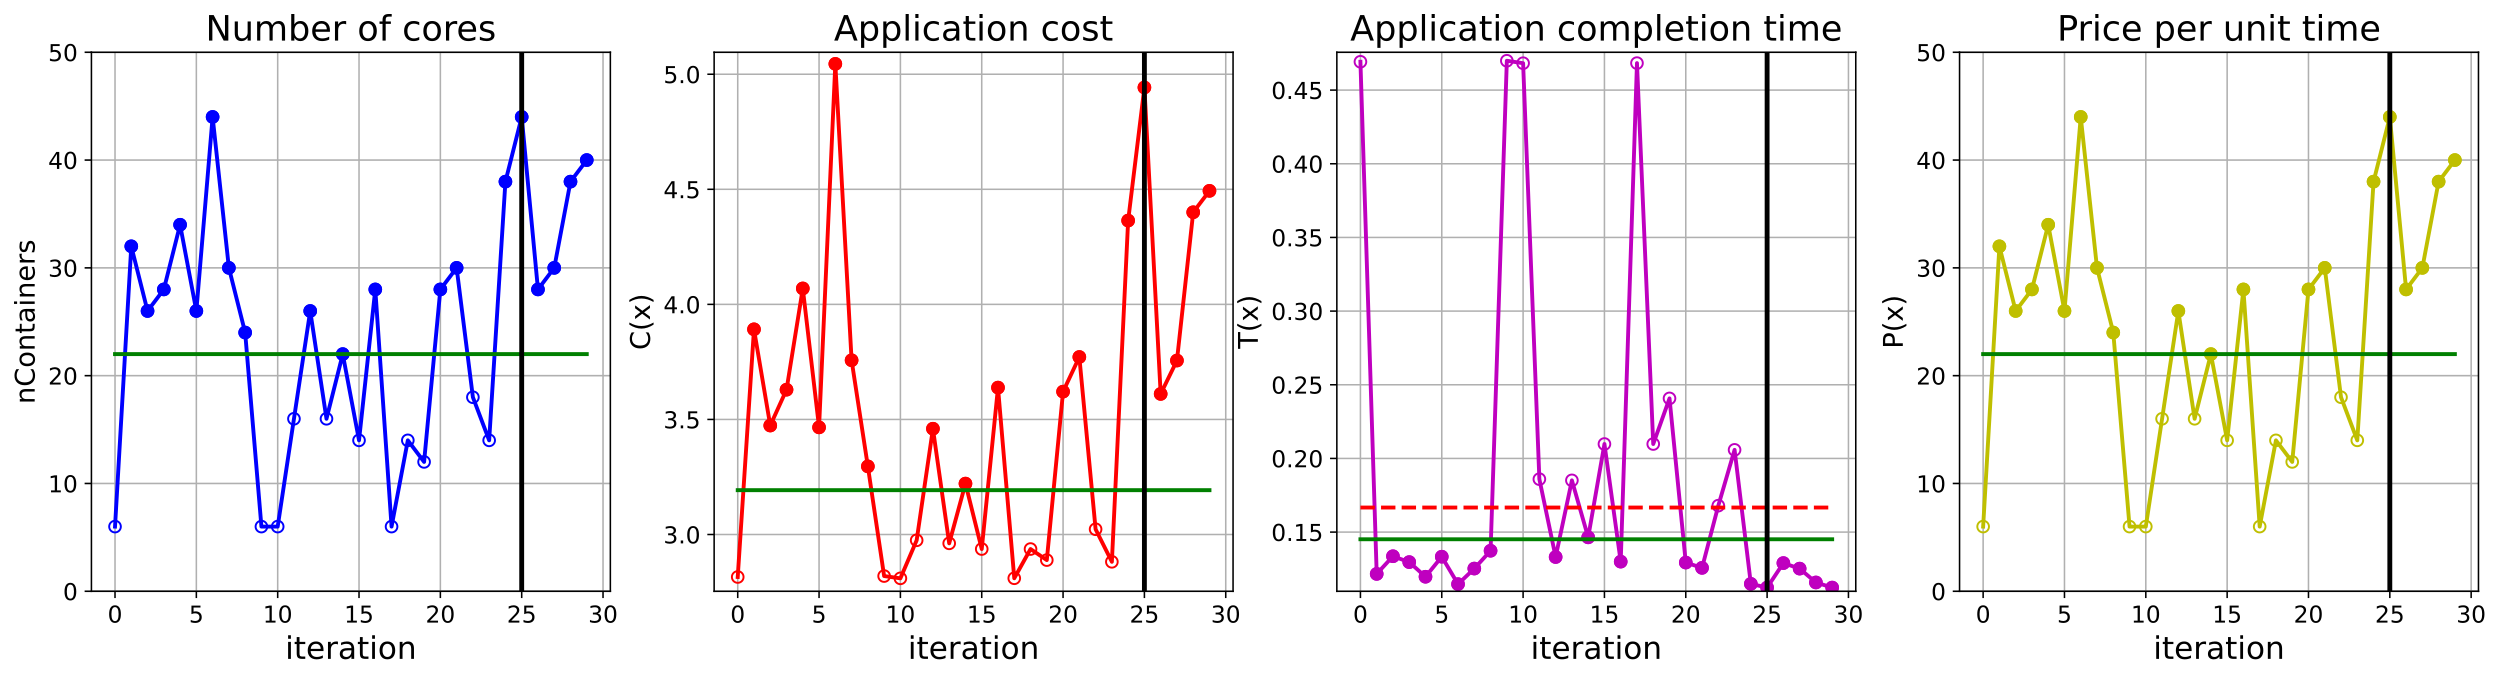 <?xml version="1.0" encoding="utf-8" standalone="no"?>
<!DOCTYPE svg PUBLIC "-//W3C//DTD SVG 1.1//EN"
  "http://www.w3.org/Graphics/SVG/1.1/DTD/svg11.dtd">
<!-- Created with matplotlib (https://matplotlib.org/) -->
<svg height="349.376pt" version="1.1" viewBox="0 0 1285.69 349.376" width="1285.69pt" xmlns="http://www.w3.org/2000/svg" xmlns:xlink="http://www.w3.org/1999/xlink">
 <defs>
  <style type="text/css">
*{stroke-linecap:butt;stroke-linejoin:round;}
  </style>
 </defs>
 <g id="figure_1">
  <g id="patch_1">
   <path d="M 0 349.376 
L 1285.69 349.376 
L 1285.69 0 
L 0 0 
z
" style="fill:#ffffff;"/>
  </g>
  <g id="axes_1">
   <g id="patch_2">
    <path d="M 47.019 304.077 
L 313.889 304.077 
L 313.889 26.877 
L 47.019 26.877 
z
" style="fill:#ffffff;"/>
   </g>
   <g id="matplotlib.axis_1">
    <g id="xtick_1">
     <g id="line2d_1">
      <path clip-path="url(#pfe76e96f6d)" d="M 59.15 304.077 
L 59.15 26.877 
" style="fill:none;stroke:#b0b0b0;stroke-linecap:square;stroke-width:0.8;"/>
     </g>
     <g id="line2d_2">
      <defs>
       <path d="M 0 0 
L 0 3.5 
" id="mceec4a41d0" style="stroke:#000000;stroke-width:0.8;"/>
      </defs>
      <g>
       <use style="stroke:#000000;stroke-width:0.8;" x="59.15" xlink:href="#mceec4a41d0" y="304.077"/>
      </g>
     </g>
     <g id="text_1">
      <!-- 0 -->
      <defs>
       <path d="M 31.781 66.406 
Q 24.172 66.406 20.328 58.906 
Q 16.5 51.422 16.5 36.375 
Q 16.5 21.391 20.328 13.891 
Q 24.172 6.391 31.781 6.391 
Q 39.453 6.391 43.281 13.891 
Q 47.125 21.391 47.125 36.375 
Q 47.125 51.422 43.281 58.906 
Q 39.453 66.406 31.781 66.406 
z
M 31.781 74.219 
Q 44.047 74.219 50.516 64.516 
Q 56.984 54.828 56.984 36.375 
Q 56.984 17.969 50.516 8.266 
Q 44.047 -1.422 31.781 -1.422 
Q 19.531 -1.422 13.062 8.266 
Q 6.594 17.969 6.594 36.375 
Q 6.594 54.828 13.062 64.516 
Q 19.531 74.219 31.781 74.219 
z
" id="DejaVuSans-48"/>
      </defs>
      <g transform="translate(55.332 320.195)scale(0.12 -0.12)">
       <use xlink:href="#DejaVuSans-48"/>
      </g>
     </g>
    </g>
    <g id="xtick_2">
     <g id="line2d_3">
      <path clip-path="url(#pfe76e96f6d)" d="M 100.979 304.077 
L 100.979 26.877 
" style="fill:none;stroke:#b0b0b0;stroke-linecap:square;stroke-width:0.8;"/>
     </g>
     <g id="line2d_4">
      <g>
       <use style="stroke:#000000;stroke-width:0.8;" x="100.979" xlink:href="#mceec4a41d0" y="304.077"/>
      </g>
     </g>
     <g id="text_2">
      <!-- 5 -->
      <defs>
       <path d="M 10.797 72.906 
L 49.516 72.906 
L 49.516 64.594 
L 19.828 64.594 
L 19.828 46.734 
Q 21.969 47.469 24.109 47.828 
Q 26.266 48.188 28.422 48.188 
Q 40.625 48.188 47.75 41.5 
Q 54.891 34.812 54.891 23.391 
Q 54.891 11.625 47.562 5.094 
Q 40.234 -1.422 26.906 -1.422 
Q 22.312 -1.422 17.547 -0.641 
Q 12.797 0.141 7.719 1.703 
L 7.719 11.625 
Q 12.109 9.234 16.797 8.062 
Q 21.484 6.891 26.703 6.891 
Q 35.156 6.891 40.078 11.328 
Q 45.016 15.766 45.016 23.391 
Q 45.016 31 40.078 35.438 
Q 35.156 39.891 26.703 39.891 
Q 22.75 39.891 18.812 39.016 
Q 14.891 38.141 10.797 36.281 
z
" id="DejaVuSans-53"/>
      </defs>
      <g transform="translate(97.161 320.195)scale(0.12 -0.12)">
       <use xlink:href="#DejaVuSans-53"/>
      </g>
     </g>
    </g>
    <g id="xtick_3">
     <g id="line2d_5">
      <path clip-path="url(#pfe76e96f6d)" d="M 142.808 304.077 
L 142.808 26.877 
" style="fill:none;stroke:#b0b0b0;stroke-linecap:square;stroke-width:0.8;"/>
     </g>
     <g id="line2d_6">
      <g>
       <use style="stroke:#000000;stroke-width:0.8;" x="142.808" xlink:href="#mceec4a41d0" y="304.077"/>
      </g>
     </g>
     <g id="text_3">
      <!-- 10 -->
      <defs>
       <path d="M 12.406 8.297 
L 28.516 8.297 
L 28.516 63.922 
L 10.984 60.406 
L 10.984 69.391 
L 28.422 72.906 
L 38.281 72.906 
L 38.281 8.297 
L 54.391 8.297 
L 54.391 0 
L 12.406 0 
z
" id="DejaVuSans-49"/>
      </defs>
      <g transform="translate(135.173 320.195)scale(0.12 -0.12)">
       <use xlink:href="#DejaVuSans-49"/>
       <use x="63.623" xlink:href="#DejaVuSans-48"/>
      </g>
     </g>
    </g>
    <g id="xtick_4">
     <g id="line2d_7">
      <path clip-path="url(#pfe76e96f6d)" d="M 184.637 304.077 
L 184.637 26.877 
" style="fill:none;stroke:#b0b0b0;stroke-linecap:square;stroke-width:0.8;"/>
     </g>
     <g id="line2d_8">
      <g>
       <use style="stroke:#000000;stroke-width:0.8;" x="184.637" xlink:href="#mceec4a41d0" y="304.077"/>
      </g>
     </g>
     <g id="text_4">
      <!-- 15 -->
      <g transform="translate(177.002 320.195)scale(0.12 -0.12)">
       <use xlink:href="#DejaVuSans-49"/>
       <use x="63.623" xlink:href="#DejaVuSans-53"/>
      </g>
     </g>
    </g>
    <g id="xtick_5">
     <g id="line2d_9">
      <path clip-path="url(#pfe76e96f6d)" d="M 226.466 304.077 
L 226.466 26.877 
" style="fill:none;stroke:#b0b0b0;stroke-linecap:square;stroke-width:0.8;"/>
     </g>
     <g id="line2d_10">
      <g>
       <use style="stroke:#000000;stroke-width:0.8;" x="226.466" xlink:href="#mceec4a41d0" y="304.077"/>
      </g>
     </g>
     <g id="text_5">
      <!-- 20 -->
      <defs>
       <path d="M 19.188 8.297 
L 53.609 8.297 
L 53.609 0 
L 7.328 0 
L 7.328 8.297 
Q 12.938 14.109 22.625 23.891 
Q 32.328 33.688 34.812 36.531 
Q 39.547 41.844 41.422 45.531 
Q 43.312 49.219 43.312 52.781 
Q 43.312 58.594 39.234 62.25 
Q 35.156 65.922 28.609 65.922 
Q 23.969 65.922 18.812 64.312 
Q 13.672 62.703 7.812 59.422 
L 7.812 69.391 
Q 13.766 71.781 18.938 73 
Q 24.125 74.219 28.422 74.219 
Q 39.75 74.219 46.484 68.547 
Q 53.219 62.891 53.219 53.422 
Q 53.219 48.922 51.531 44.891 
Q 49.859 40.875 45.406 35.406 
Q 44.188 33.984 37.641 27.219 
Q 31.109 20.453 19.188 8.297 
z
" id="DejaVuSans-50"/>
      </defs>
      <g transform="translate(218.831 320.195)scale(0.12 -0.12)">
       <use xlink:href="#DejaVuSans-50"/>
       <use x="63.623" xlink:href="#DejaVuSans-48"/>
      </g>
     </g>
    </g>
    <g id="xtick_6">
     <g id="line2d_11">
      <path clip-path="url(#pfe76e96f6d)" d="M 268.295 304.077 
L 268.295 26.877 
" style="fill:none;stroke:#b0b0b0;stroke-linecap:square;stroke-width:0.8;"/>
     </g>
     <g id="line2d_12">
      <g>
       <use style="stroke:#000000;stroke-width:0.8;" x="268.295" xlink:href="#mceec4a41d0" y="304.077"/>
      </g>
     </g>
     <g id="text_6">
      <!-- 25 -->
      <g transform="translate(260.66 320.195)scale(0.12 -0.12)">
       <use xlink:href="#DejaVuSans-50"/>
       <use x="63.623" xlink:href="#DejaVuSans-53"/>
      </g>
     </g>
    </g>
    <g id="xtick_7">
     <g id="line2d_13">
      <path clip-path="url(#pfe76e96f6d)" d="M 310.124 304.077 
L 310.124 26.877 
" style="fill:none;stroke:#b0b0b0;stroke-linecap:square;stroke-width:0.8;"/>
     </g>
     <g id="line2d_14">
      <g>
       <use style="stroke:#000000;stroke-width:0.8;" x="310.124" xlink:href="#mceec4a41d0" y="304.077"/>
      </g>
     </g>
     <g id="text_7">
      <!-- 30 -->
      <defs>
       <path d="M 40.578 39.312 
Q 47.656 37.797 51.625 33 
Q 55.609 28.219 55.609 21.188 
Q 55.609 10.406 48.188 4.484 
Q 40.766 -1.422 27.094 -1.422 
Q 22.516 -1.422 17.656 -0.516 
Q 12.797 0.391 7.625 2.203 
L 7.625 11.719 
Q 11.719 9.328 16.594 8.109 
Q 21.484 6.891 26.812 6.891 
Q 36.078 6.891 40.938 10.547 
Q 45.797 14.203 45.797 21.188 
Q 45.797 27.641 41.281 31.266 
Q 36.766 34.906 28.719 34.906 
L 20.219 34.906 
L 20.219 43.016 
L 29.109 43.016 
Q 36.375 43.016 40.234 45.922 
Q 44.094 48.828 44.094 54.297 
Q 44.094 59.906 40.109 62.906 
Q 36.141 65.922 28.719 65.922 
Q 24.656 65.922 20.016 65.031 
Q 15.375 64.156 9.812 62.312 
L 9.812 71.094 
Q 15.438 72.656 20.344 73.438 
Q 25.25 74.219 29.594 74.219 
Q 40.828 74.219 47.359 69.109 
Q 53.906 64.016 53.906 55.328 
Q 53.906 49.266 50.438 45.094 
Q 46.969 40.922 40.578 39.312 
z
" id="DejaVuSans-51"/>
      </defs>
      <g transform="translate(302.489 320.195)scale(0.12 -0.12)">
       <use xlink:href="#DejaVuSans-51"/>
       <use x="63.623" xlink:href="#DejaVuSans-48"/>
      </g>
     </g>
    </g>
    <g id="text_8">
     <!-- iteration -->
     <defs>
      <path d="M 9.422 54.688 
L 18.406 54.688 
L 18.406 0 
L 9.422 0 
z
M 9.422 75.984 
L 18.406 75.984 
L 18.406 64.594 
L 9.422 64.594 
z
" id="DejaVuSans-105"/>
      <path d="M 18.312 70.219 
L 18.312 54.688 
L 36.812 54.688 
L 36.812 47.703 
L 18.312 47.703 
L 18.312 18.016 
Q 18.312 11.328 20.141 9.422 
Q 21.969 7.516 27.594 7.516 
L 36.812 7.516 
L 36.812 0 
L 27.594 0 
Q 17.188 0 13.234 3.875 
Q 9.281 7.766 9.281 18.016 
L 9.281 47.703 
L 2.688 47.703 
L 2.688 54.688 
L 9.281 54.688 
L 9.281 70.219 
z
" id="DejaVuSans-116"/>
      <path d="M 56.203 29.594 
L 56.203 25.203 
L 14.891 25.203 
Q 15.484 15.922 20.484 11.062 
Q 25.484 6.203 34.422 6.203 
Q 39.594 6.203 44.453 7.469 
Q 49.312 8.734 54.109 11.281 
L 54.109 2.781 
Q 49.266 0.734 44.188 -0.344 
Q 39.109 -1.422 33.891 -1.422 
Q 20.797 -1.422 13.156 6.188 
Q 5.516 13.812 5.516 26.812 
Q 5.516 40.234 12.766 48.109 
Q 20.016 56 32.328 56 
Q 43.359 56 49.781 48.891 
Q 56.203 41.797 56.203 29.594 
z
M 47.219 32.234 
Q 47.125 39.594 43.094 43.984 
Q 39.062 48.391 32.422 48.391 
Q 24.906 48.391 20.391 44.141 
Q 15.875 39.891 15.188 32.172 
z
" id="DejaVuSans-101"/>
      <path d="M 41.109 46.297 
Q 39.594 47.172 37.812 47.578 
Q 36.031 48 33.891 48 
Q 26.266 48 22.188 43.047 
Q 18.109 38.094 18.109 28.812 
L 18.109 0 
L 9.078 0 
L 9.078 54.688 
L 18.109 54.688 
L 18.109 46.188 
Q 20.953 51.172 25.484 53.578 
Q 30.031 56 36.531 56 
Q 37.453 56 38.578 55.875 
Q 39.703 55.766 41.062 55.516 
z
" id="DejaVuSans-114"/>
      <path d="M 34.281 27.484 
Q 23.391 27.484 19.188 25 
Q 14.984 22.516 14.984 16.5 
Q 14.984 11.719 18.141 8.906 
Q 21.297 6.109 26.703 6.109 
Q 34.188 6.109 38.703 11.406 
Q 43.219 16.703 43.219 25.484 
L 43.219 27.484 
z
M 52.203 31.203 
L 52.203 0 
L 43.219 0 
L 43.219 8.297 
Q 40.141 3.328 35.547 0.953 
Q 30.953 -1.422 24.312 -1.422 
Q 15.922 -1.422 10.953 3.297 
Q 6 8.016 6 15.922 
Q 6 25.141 12.172 29.828 
Q 18.359 34.516 30.609 34.516 
L 43.219 34.516 
L 43.219 35.406 
Q 43.219 41.609 39.141 45 
Q 35.062 48.391 27.688 48.391 
Q 23 48.391 18.547 47.266 
Q 14.109 46.141 10.016 43.891 
L 10.016 52.203 
Q 14.938 54.109 19.578 55.047 
Q 24.219 56 28.609 56 
Q 40.484 56 46.344 49.844 
Q 52.203 43.703 52.203 31.203 
z
" id="DejaVuSans-97"/>
      <path d="M 30.609 48.391 
Q 23.391 48.391 19.188 42.75 
Q 14.984 37.109 14.984 27.297 
Q 14.984 17.484 19.156 11.844 
Q 23.344 6.203 30.609 6.203 
Q 37.797 6.203 41.984 11.859 
Q 46.188 17.531 46.188 27.297 
Q 46.188 37.016 41.984 42.703 
Q 37.797 48.391 30.609 48.391 
z
M 30.609 56 
Q 42.328 56 49.016 48.375 
Q 55.719 40.766 55.719 27.297 
Q 55.719 13.875 49.016 6.219 
Q 42.328 -1.422 30.609 -1.422 
Q 18.844 -1.422 12.172 6.219 
Q 5.516 13.875 5.516 27.297 
Q 5.516 40.766 12.172 48.375 
Q 18.844 56 30.609 56 
z
" id="DejaVuSans-111"/>
      <path d="M 54.891 33.016 
L 54.891 0 
L 45.906 0 
L 45.906 32.719 
Q 45.906 40.484 42.875 44.328 
Q 39.844 48.188 33.797 48.188 
Q 26.516 48.188 22.312 43.547 
Q 18.109 38.922 18.109 30.906 
L 18.109 0 
L 9.078 0 
L 9.078 54.688 
L 18.109 54.688 
L 18.109 46.188 
Q 21.344 51.125 25.703 53.562 
Q 30.078 56 35.797 56 
Q 45.219 56 50.047 50.172 
Q 54.891 44.344 54.891 33.016 
z
" id="DejaVuSans-110"/>
     </defs>
     <g transform="translate(146.658 338.848)scale(0.16 -0.16)">
      <use xlink:href="#DejaVuSans-105"/>
      <use x="27.783" xlink:href="#DejaVuSans-116"/>
      <use x="66.992" xlink:href="#DejaVuSans-101"/>
      <use x="128.516" xlink:href="#DejaVuSans-114"/>
      <use x="169.629" xlink:href="#DejaVuSans-97"/>
      <use x="230.908" xlink:href="#DejaVuSans-116"/>
      <use x="270.117" xlink:href="#DejaVuSans-105"/>
      <use x="297.9" xlink:href="#DejaVuSans-111"/>
      <use x="359.082" xlink:href="#DejaVuSans-110"/>
     </g>
    </g>
   </g>
   <g id="matplotlib.axis_2">
    <g id="ytick_1">
     <g id="line2d_15">
      <path clip-path="url(#pfe76e96f6d)" d="M 47.019 304.077 
L 313.889 304.077 
" style="fill:none;stroke:#b0b0b0;stroke-linecap:square;stroke-width:0.8;"/>
     </g>
     <g id="line2d_16">
      <defs>
       <path d="M 0 0 
L -3.5 0 
" id="m7dc293a59f" style="stroke:#000000;stroke-width:0.8;"/>
      </defs>
      <g>
       <use style="stroke:#000000;stroke-width:0.8;" x="47.019" xlink:href="#m7dc293a59f" y="304.077"/>
      </g>
     </g>
     <g id="text_9">
      <!-- 0 -->
      <g transform="translate(32.384 308.636)scale(0.12 -0.12)">
       <use xlink:href="#DejaVuSans-48"/>
      </g>
     </g>
    </g>
    <g id="ytick_2">
     <g id="line2d_17">
      <path clip-path="url(#pfe76e96f6d)" d="M 47.019 248.637 
L 313.889 248.637 
" style="fill:none;stroke:#b0b0b0;stroke-linecap:square;stroke-width:0.8;"/>
     </g>
     <g id="line2d_18">
      <g>
       <use style="stroke:#000000;stroke-width:0.8;" x="47.019" xlink:href="#m7dc293a59f" y="248.637"/>
      </g>
     </g>
     <g id="text_10">
      <!-- 10 -->
      <g transform="translate(24.749 253.196)scale(0.12 -0.12)">
       <use xlink:href="#DejaVuSans-49"/>
       <use x="63.623" xlink:href="#DejaVuSans-48"/>
      </g>
     </g>
    </g>
    <g id="ytick_3">
     <g id="line2d_19">
      <path clip-path="url(#pfe76e96f6d)" d="M 47.019 193.197 
L 313.889 193.197 
" style="fill:none;stroke:#b0b0b0;stroke-linecap:square;stroke-width:0.8;"/>
     </g>
     <g id="line2d_20">
      <g>
       <use style="stroke:#000000;stroke-width:0.8;" x="47.019" xlink:href="#m7dc293a59f" y="193.197"/>
      </g>
     </g>
     <g id="text_11">
      <!-- 20 -->
      <g transform="translate(24.749 197.756)scale(0.12 -0.12)">
       <use xlink:href="#DejaVuSans-50"/>
       <use x="63.623" xlink:href="#DejaVuSans-48"/>
      </g>
     </g>
    </g>
    <g id="ytick_4">
     <g id="line2d_21">
      <path clip-path="url(#pfe76e96f6d)" d="M 47.019 137.757 
L 313.889 137.757 
" style="fill:none;stroke:#b0b0b0;stroke-linecap:square;stroke-width:0.8;"/>
     </g>
     <g id="line2d_22">
      <g>
       <use style="stroke:#000000;stroke-width:0.8;" x="47.019" xlink:href="#m7dc293a59f" y="137.757"/>
      </g>
     </g>
     <g id="text_12">
      <!-- 30 -->
      <g transform="translate(24.749 142.316)scale(0.12 -0.12)">
       <use xlink:href="#DejaVuSans-51"/>
       <use x="63.623" xlink:href="#DejaVuSans-48"/>
      </g>
     </g>
    </g>
    <g id="ytick_5">
     <g id="line2d_23">
      <path clip-path="url(#pfe76e96f6d)" d="M 47.019 82.317 
L 313.889 82.317 
" style="fill:none;stroke:#b0b0b0;stroke-linecap:square;stroke-width:0.8;"/>
     </g>
     <g id="line2d_24">
      <g>
       <use style="stroke:#000000;stroke-width:0.8;" x="47.019" xlink:href="#m7dc293a59f" y="82.317"/>
      </g>
     </g>
     <g id="text_13">
      <!-- 40 -->
      <defs>
       <path d="M 37.797 64.312 
L 12.891 25.391 
L 37.797 25.391 
z
M 35.203 72.906 
L 47.609 72.906 
L 47.609 25.391 
L 58.016 25.391 
L 58.016 17.188 
L 47.609 17.188 
L 47.609 0 
L 37.797 0 
L 37.797 17.188 
L 4.891 17.188 
L 4.891 26.703 
z
" id="DejaVuSans-52"/>
      </defs>
      <g transform="translate(24.749 86.876)scale(0.12 -0.12)">
       <use xlink:href="#DejaVuSans-52"/>
       <use x="63.623" xlink:href="#DejaVuSans-48"/>
      </g>
     </g>
    </g>
    <g id="ytick_6">
     <g id="line2d_25">
      <path clip-path="url(#pfe76e96f6d)" d="M 47.019 26.877 
L 313.889 26.877 
" style="fill:none;stroke:#b0b0b0;stroke-linecap:square;stroke-width:0.8;"/>
     </g>
     <g id="line2d_26">
      <g>
       <use style="stroke:#000000;stroke-width:0.8;" x="47.019" xlink:href="#m7dc293a59f" y="26.877"/>
      </g>
     </g>
     <g id="text_14">
      <!-- 50 -->
      <g transform="translate(24.749 31.436)scale(0.12 -0.12)">
       <use xlink:href="#DejaVuSans-53"/>
       <use x="63.623" xlink:href="#DejaVuSans-48"/>
      </g>
     </g>
    </g>
    <g id="text_15">
     <!-- nContainers -->
     <defs>
      <path d="M 64.406 67.281 
L 64.406 56.891 
Q 59.422 61.531 53.781 63.812 
Q 48.141 66.109 41.797 66.109 
Q 29.297 66.109 22.656 58.469 
Q 16.016 50.828 16.016 36.375 
Q 16.016 21.969 22.656 14.328 
Q 29.297 6.688 41.797 6.688 
Q 48.141 6.688 53.781 8.984 
Q 59.422 11.281 64.406 15.922 
L 64.406 5.609 
Q 59.234 2.094 53.438 0.328 
Q 47.656 -1.422 41.219 -1.422 
Q 24.656 -1.422 15.125 8.703 
Q 5.609 18.844 5.609 36.375 
Q 5.609 53.953 15.125 64.078 
Q 24.656 74.219 41.219 74.219 
Q 47.75 74.219 53.531 72.484 
Q 59.328 70.75 64.406 67.281 
z
" id="DejaVuSans-67"/>
      <path d="M 44.281 53.078 
L 44.281 44.578 
Q 40.484 46.531 36.375 47.5 
Q 32.281 48.484 27.875 48.484 
Q 21.188 48.484 17.844 46.438 
Q 14.5 44.391 14.5 40.281 
Q 14.5 37.156 16.891 35.375 
Q 19.281 33.594 26.516 31.984 
L 29.594 31.297 
Q 39.156 29.25 43.188 25.516 
Q 47.219 21.781 47.219 15.094 
Q 47.219 7.469 41.188 3.016 
Q 35.156 -1.422 24.609 -1.422 
Q 20.219 -1.422 15.453 -0.562 
Q 10.688 0.297 5.422 2 
L 5.422 11.281 
Q 10.406 8.688 15.234 7.391 
Q 20.062 6.109 24.812 6.109 
Q 31.156 6.109 34.562 8.281 
Q 37.984 10.453 37.984 14.406 
Q 37.984 18.062 35.516 20.016 
Q 33.062 21.969 24.703 23.781 
L 21.578 24.516 
Q 13.234 26.266 9.516 29.906 
Q 5.812 33.547 5.812 39.891 
Q 5.812 47.609 11.281 51.797 
Q 16.75 56 26.812 56 
Q 31.781 56 36.172 55.266 
Q 40.578 54.547 44.281 53.078 
z
" id="DejaVuSans-115"/>
     </defs>
     <g transform="translate(17.838 207.767)rotate(-90)scale(0.14 -0.14)">
      <use xlink:href="#DejaVuSans-110"/>
      <use x="63.379" xlink:href="#DejaVuSans-67"/>
      <use x="133.203" xlink:href="#DejaVuSans-111"/>
      <use x="194.385" xlink:href="#DejaVuSans-110"/>
      <use x="257.764" xlink:href="#DejaVuSans-116"/>
      <use x="296.973" xlink:href="#DejaVuSans-97"/>
      <use x="358.252" xlink:href="#DejaVuSans-105"/>
      <use x="386.035" xlink:href="#DejaVuSans-110"/>
      <use x="449.414" xlink:href="#DejaVuSans-101"/>
      <use x="510.938" xlink:href="#DejaVuSans-114"/>
      <use x="552.051" xlink:href="#DejaVuSans-115"/>
     </g>
    </g>
   </g>
   <g id="line2d_27">
    <path clip-path="url(#pfe76e96f6d)" d="M 59.15 270.813 
L 67.516 126.669 
L 75.881 159.933 
L 84.247 148.845 
L 92.613 115.581 
L 100.979 159.933 
L 109.345 60.141 
L 117.711 137.757 
L 126.076 171.021 
L 134.442 270.813 
L 142.808 270.813 
L 151.174 215.373 
L 159.54 159.933 
L 167.905 215.373 
L 176.271 182.109 
L 184.637 226.461 
L 193.003 148.845 
L 201.369 270.813 
L 209.735 226.461 
L 218.1 237.549 
L 226.466 148.845 
L 234.832 137.757 
L 243.198 204.285 
L 251.564 226.461 
L 259.929 93.405 
L 268.295 60.141 
L 276.661 148.845 
L 285.027 137.757 
L 293.393 93.405 
L 301.759 82.317 
" style="fill:none;stroke:#0000ff;stroke-linecap:square;stroke-width:2;"/>
    <defs>
     <path d="M 0 3 
C 0.796 3 1.559 2.684 2.121 2.121 
C 2.684 1.559 3 0.796 3 0 
C 3 -0.796 2.684 -1.559 2.121 -2.121 
C 1.559 -2.684 0.796 -3 0 -3 
C -0.796 -3 -1.559 -2.684 -2.121 -2.121 
C -2.684 -1.559 -3 -0.796 -3 0 
C -3 0.796 -2.684 1.559 -2.121 2.121 
C -1.559 2.684 -0.796 3 0 3 
z
" id="m76ce7168e5" style="stroke:#0000ff;"/>
    </defs>
    <g clip-path="url(#pfe76e96f6d)">
     <use style="fill-opacity:0;stroke:#0000ff;" x="59.15" xlink:href="#m76ce7168e5" y="270.813"/>
     <use style="fill-opacity:0;stroke:#0000ff;" x="67.516" xlink:href="#m76ce7168e5" y="126.669"/>
     <use style="fill-opacity:0;stroke:#0000ff;" x="75.881" xlink:href="#m76ce7168e5" y="159.933"/>
     <use style="fill-opacity:0;stroke:#0000ff;" x="84.247" xlink:href="#m76ce7168e5" y="148.845"/>
     <use style="fill-opacity:0;stroke:#0000ff;" x="92.613" xlink:href="#m76ce7168e5" y="115.581"/>
     <use style="fill-opacity:0;stroke:#0000ff;" x="100.979" xlink:href="#m76ce7168e5" y="159.933"/>
     <use style="fill-opacity:0;stroke:#0000ff;" x="109.345" xlink:href="#m76ce7168e5" y="60.141"/>
     <use style="fill-opacity:0;stroke:#0000ff;" x="117.711" xlink:href="#m76ce7168e5" y="137.757"/>
     <use style="fill-opacity:0;stroke:#0000ff;" x="126.076" xlink:href="#m76ce7168e5" y="171.021"/>
     <use style="fill-opacity:0;stroke:#0000ff;" x="134.442" xlink:href="#m76ce7168e5" y="270.813"/>
     <use style="fill-opacity:0;stroke:#0000ff;" x="142.808" xlink:href="#m76ce7168e5" y="270.813"/>
     <use style="fill-opacity:0;stroke:#0000ff;" x="151.174" xlink:href="#m76ce7168e5" y="215.373"/>
     <use style="fill-opacity:0;stroke:#0000ff;" x="159.54" xlink:href="#m76ce7168e5" y="159.933"/>
     <use style="fill-opacity:0;stroke:#0000ff;" x="167.905" xlink:href="#m76ce7168e5" y="215.373"/>
     <use style="fill-opacity:0;stroke:#0000ff;" x="176.271" xlink:href="#m76ce7168e5" y="182.109"/>
     <use style="fill-opacity:0;stroke:#0000ff;" x="184.637" xlink:href="#m76ce7168e5" y="226.461"/>
     <use style="fill-opacity:0;stroke:#0000ff;" x="193.003" xlink:href="#m76ce7168e5" y="148.845"/>
     <use style="fill-opacity:0;stroke:#0000ff;" x="201.369" xlink:href="#m76ce7168e5" y="270.813"/>
     <use style="fill-opacity:0;stroke:#0000ff;" x="209.735" xlink:href="#m76ce7168e5" y="226.461"/>
     <use style="fill-opacity:0;stroke:#0000ff;" x="218.1" xlink:href="#m76ce7168e5" y="237.549"/>
     <use style="fill-opacity:0;stroke:#0000ff;" x="226.466" xlink:href="#m76ce7168e5" y="148.845"/>
     <use style="fill-opacity:0;stroke:#0000ff;" x="234.832" xlink:href="#m76ce7168e5" y="137.757"/>
     <use style="fill-opacity:0;stroke:#0000ff;" x="243.198" xlink:href="#m76ce7168e5" y="204.285"/>
     <use style="fill-opacity:0;stroke:#0000ff;" x="251.564" xlink:href="#m76ce7168e5" y="226.461"/>
     <use style="fill-opacity:0;stroke:#0000ff;" x="259.929" xlink:href="#m76ce7168e5" y="93.405"/>
     <use style="fill-opacity:0;stroke:#0000ff;" x="268.295" xlink:href="#m76ce7168e5" y="60.141"/>
     <use style="fill-opacity:0;stroke:#0000ff;" x="276.661" xlink:href="#m76ce7168e5" y="148.845"/>
     <use style="fill-opacity:0;stroke:#0000ff;" x="285.027" xlink:href="#m76ce7168e5" y="137.757"/>
     <use style="fill-opacity:0;stroke:#0000ff;" x="293.393" xlink:href="#m76ce7168e5" y="93.405"/>
     <use style="fill-opacity:0;stroke:#0000ff;" x="301.759" xlink:href="#m76ce7168e5" y="82.317"/>
    </g>
   </g>
   <g id="line2d_28">
    <defs>
     <path d="M 0 3 
C 0.796 3 1.559 2.684 2.121 2.121 
C 2.684 1.559 3 0.796 3 0 
C 3 -0.796 2.684 -1.559 2.121 -2.121 
C 1.559 -2.684 0.796 -3 0 -3 
C -0.796 -3 -1.559 -2.684 -2.121 -2.121 
C -2.684 -1.559 -3 -0.796 -3 0 
C -3 0.796 -2.684 1.559 -2.121 2.121 
C -1.559 2.684 -0.796 3 0 3 
z
" id="m1c5de30bb8" style="stroke:#0000ff;"/>
    </defs>
    <g clip-path="url(#pfe76e96f6d)">
     <use style="fill:#0000ff;stroke:#0000ff;" x="67.516" xlink:href="#m1c5de30bb8" y="126.669"/>
    </g>
   </g>
   <g id="line2d_29">
    <g clip-path="url(#pfe76e96f6d)">
     <use style="fill:#0000ff;stroke:#0000ff;" x="75.881" xlink:href="#m1c5de30bb8" y="159.933"/>
    </g>
   </g>
   <g id="line2d_30">
    <g clip-path="url(#pfe76e96f6d)">
     <use style="fill:#0000ff;stroke:#0000ff;" x="84.247" xlink:href="#m1c5de30bb8" y="148.845"/>
    </g>
   </g>
   <g id="line2d_31">
    <g clip-path="url(#pfe76e96f6d)">
     <use style="fill:#0000ff;stroke:#0000ff;" x="92.613" xlink:href="#m1c5de30bb8" y="115.581"/>
    </g>
   </g>
   <g id="line2d_32">
    <g clip-path="url(#pfe76e96f6d)">
     <use style="fill:#0000ff;stroke:#0000ff;" x="100.979" xlink:href="#m1c5de30bb8" y="159.933"/>
    </g>
   </g>
   <g id="line2d_33">
    <g clip-path="url(#pfe76e96f6d)">
     <use style="fill:#0000ff;stroke:#0000ff;" x="109.345" xlink:href="#m1c5de30bb8" y="60.141"/>
    </g>
   </g>
   <g id="line2d_34">
    <g clip-path="url(#pfe76e96f6d)">
     <use style="fill:#0000ff;stroke:#0000ff;" x="117.711" xlink:href="#m1c5de30bb8" y="137.757"/>
    </g>
   </g>
   <g id="line2d_35">
    <g clip-path="url(#pfe76e96f6d)">
     <use style="fill:#0000ff;stroke:#0000ff;" x="126.076" xlink:href="#m1c5de30bb8" y="171.021"/>
    </g>
   </g>
   <g id="line2d_36">
    <g clip-path="url(#pfe76e96f6d)">
     <use style="fill:#0000ff;stroke:#0000ff;" x="159.54" xlink:href="#m1c5de30bb8" y="159.933"/>
    </g>
   </g>
   <g id="line2d_37">
    <g clip-path="url(#pfe76e96f6d)">
     <use style="fill:#0000ff;stroke:#0000ff;" x="176.271" xlink:href="#m1c5de30bb8" y="182.109"/>
    </g>
   </g>
   <g id="line2d_38">
    <g clip-path="url(#pfe76e96f6d)">
     <use style="fill:#0000ff;stroke:#0000ff;" x="193.003" xlink:href="#m1c5de30bb8" y="148.845"/>
    </g>
   </g>
   <g id="line2d_39">
    <g clip-path="url(#pfe76e96f6d)">
     <use style="fill:#0000ff;stroke:#0000ff;" x="226.466" xlink:href="#m1c5de30bb8" y="148.845"/>
    </g>
   </g>
   <g id="line2d_40">
    <g clip-path="url(#pfe76e96f6d)">
     <use style="fill:#0000ff;stroke:#0000ff;" x="234.832" xlink:href="#m1c5de30bb8" y="137.757"/>
    </g>
   </g>
   <g id="line2d_41">
    <g clip-path="url(#pfe76e96f6d)">
     <use style="fill:#0000ff;stroke:#0000ff;" x="259.929" xlink:href="#m1c5de30bb8" y="93.405"/>
    </g>
   </g>
   <g id="line2d_42">
    <g clip-path="url(#pfe76e96f6d)">
     <use style="fill:#0000ff;stroke:#0000ff;" x="268.295" xlink:href="#m1c5de30bb8" y="60.141"/>
    </g>
   </g>
   <g id="line2d_43">
    <g clip-path="url(#pfe76e96f6d)">
     <use style="fill:#0000ff;stroke:#0000ff;" x="276.661" xlink:href="#m1c5de30bb8" y="148.845"/>
    </g>
   </g>
   <g id="line2d_44">
    <g clip-path="url(#pfe76e96f6d)">
     <use style="fill:#0000ff;stroke:#0000ff;" x="285.027" xlink:href="#m1c5de30bb8" y="137.757"/>
    </g>
   </g>
   <g id="line2d_45">
    <g clip-path="url(#pfe76e96f6d)">
     <use style="fill:#0000ff;stroke:#0000ff;" x="293.393" xlink:href="#m1c5de30bb8" y="93.405"/>
    </g>
   </g>
   <g id="line2d_46">
    <g clip-path="url(#pfe76e96f6d)">
     <use style="fill:#0000ff;stroke:#0000ff;" x="301.759" xlink:href="#m1c5de30bb8" y="82.317"/>
    </g>
   </g>
   <g id="line2d_47">
    <path clip-path="url(#pfe76e96f6d)" d="M 59.15 182.109 
L 67.516 182.109 
L 75.881 182.109 
L 84.247 182.109 
L 92.613 182.109 
L 100.979 182.109 
L 109.345 182.109 
L 117.711 182.109 
L 126.076 182.109 
L 134.442 182.109 
L 142.808 182.109 
L 151.174 182.109 
L 159.54 182.109 
L 167.905 182.109 
L 176.271 182.109 
L 184.637 182.109 
L 193.003 182.109 
L 201.369 182.109 
L 209.735 182.109 
L 218.1 182.109 
L 226.466 182.109 
L 234.832 182.109 
L 243.198 182.109 
L 251.564 182.109 
L 259.929 182.109 
L 268.295 182.109 
L 276.661 182.109 
L 285.027 182.109 
L 293.393 182.109 
L 301.759 182.109 
" style="fill:none;stroke:#008000;stroke-linecap:square;stroke-width:2;"/>
   </g>
   <g id="line2d_48">
    <path clip-path="url(#pfe76e96f6d)" d="M 268.295 304.077 
L 268.295 26.877 
" style="fill:none;stroke:#000000;stroke-linecap:square;stroke-width:2.5;"/>
   </g>
   <g id="patch_3">
    <path d="M 47.019 304.077 
L 47.019 26.877 
" style="fill:none;stroke:#000000;stroke-linecap:square;stroke-linejoin:miter;stroke-width:0.8;"/>
   </g>
   <g id="patch_4">
    <path d="M 313.889 304.077 
L 313.889 26.877 
" style="fill:none;stroke:#000000;stroke-linecap:square;stroke-linejoin:miter;stroke-width:0.8;"/>
   </g>
   <g id="patch_5">
    <path d="M 47.019 304.077 
L 313.889 304.077 
" style="fill:none;stroke:#000000;stroke-linecap:square;stroke-linejoin:miter;stroke-width:0.8;"/>
   </g>
   <g id="patch_6">
    <path d="M 47.019 26.877 
L 313.889 26.877 
" style="fill:none;stroke:#000000;stroke-linecap:square;stroke-linejoin:miter;stroke-width:0.8;"/>
   </g>
   <g id="text_16">
    <!-- Number of cores -->
    <defs>
     <path d="M 9.812 72.906 
L 23.094 72.906 
L 55.422 11.922 
L 55.422 72.906 
L 64.984 72.906 
L 64.984 0 
L 51.703 0 
L 19.391 60.984 
L 19.391 0 
L 9.812 0 
z
" id="DejaVuSans-78"/>
     <path d="M 8.5 21.578 
L 8.5 54.688 
L 17.484 54.688 
L 17.484 21.922 
Q 17.484 14.156 20.5 10.266 
Q 23.531 6.391 29.594 6.391 
Q 36.859 6.391 41.078 11.031 
Q 45.312 15.672 45.312 23.688 
L 45.312 54.688 
L 54.297 54.688 
L 54.297 0 
L 45.312 0 
L 45.312 8.406 
Q 42.047 3.422 37.719 1 
Q 33.406 -1.422 27.688 -1.422 
Q 18.266 -1.422 13.375 4.438 
Q 8.5 10.297 8.5 21.578 
z
M 31.109 56 
z
" id="DejaVuSans-117"/>
     <path d="M 52 44.188 
Q 55.375 50.25 60.062 53.125 
Q 64.75 56 71.094 56 
Q 79.641 56 84.281 50.016 
Q 88.922 44.047 88.922 33.016 
L 88.922 0 
L 79.891 0 
L 79.891 32.719 
Q 79.891 40.578 77.094 44.375 
Q 74.312 48.188 68.609 48.188 
Q 61.625 48.188 57.562 43.547 
Q 53.516 38.922 53.516 30.906 
L 53.516 0 
L 44.484 0 
L 44.484 32.719 
Q 44.484 40.625 41.703 44.406 
Q 38.922 48.188 33.109 48.188 
Q 26.219 48.188 22.156 43.531 
Q 18.109 38.875 18.109 30.906 
L 18.109 0 
L 9.078 0 
L 9.078 54.688 
L 18.109 54.688 
L 18.109 46.188 
Q 21.188 51.219 25.484 53.609 
Q 29.781 56 35.688 56 
Q 41.656 56 45.828 52.969 
Q 50 49.953 52 44.188 
z
" id="DejaVuSans-109"/>
     <path d="M 48.688 27.297 
Q 48.688 37.203 44.609 42.844 
Q 40.531 48.484 33.406 48.484 
Q 26.266 48.484 22.188 42.844 
Q 18.109 37.203 18.109 27.297 
Q 18.109 17.391 22.188 11.75 
Q 26.266 6.109 33.406 6.109 
Q 40.531 6.109 44.609 11.75 
Q 48.688 17.391 48.688 27.297 
z
M 18.109 46.391 
Q 20.953 51.266 25.266 53.625 
Q 29.594 56 35.594 56 
Q 45.562 56 51.781 48.094 
Q 58.016 40.188 58.016 27.297 
Q 58.016 14.406 51.781 6.484 
Q 45.562 -1.422 35.594 -1.422 
Q 29.594 -1.422 25.266 0.953 
Q 20.953 3.328 18.109 8.203 
L 18.109 0 
L 9.078 0 
L 9.078 75.984 
L 18.109 75.984 
z
" id="DejaVuSans-98"/>
     <path id="DejaVuSans-32"/>
     <path d="M 37.109 75.984 
L 37.109 68.5 
L 28.516 68.5 
Q 23.688 68.5 21.797 66.547 
Q 19.922 64.594 19.922 59.516 
L 19.922 54.688 
L 34.719 54.688 
L 34.719 47.703 
L 19.922 47.703 
L 19.922 0 
L 10.891 0 
L 10.891 47.703 
L 2.297 47.703 
L 2.297 54.688 
L 10.891 54.688 
L 10.891 58.5 
Q 10.891 67.625 15.141 71.797 
Q 19.391 75.984 28.609 75.984 
z
" id="DejaVuSans-102"/>
     <path d="M 48.781 52.594 
L 48.781 44.188 
Q 44.969 46.297 41.141 47.344 
Q 37.312 48.391 33.406 48.391 
Q 24.656 48.391 19.812 42.844 
Q 14.984 37.312 14.984 27.297 
Q 14.984 17.281 19.812 11.734 
Q 24.656 6.203 33.406 6.203 
Q 37.312 6.203 41.141 7.25 
Q 44.969 8.297 48.781 10.406 
L 48.781 2.094 
Q 45.016 0.344 40.984 -0.531 
Q 36.969 -1.422 32.422 -1.422 
Q 20.062 -1.422 12.781 6.344 
Q 5.516 14.109 5.516 27.297 
Q 5.516 40.672 12.859 48.328 
Q 20.219 56 33.016 56 
Q 37.156 56 41.109 55.141 
Q 45.062 54.297 48.781 52.594 
z
" id="DejaVuSans-99"/>
    </defs>
    <g transform="translate(105.725 20.877)scale(0.18 -0.18)">
     <use xlink:href="#DejaVuSans-78"/>
     <use x="74.805" xlink:href="#DejaVuSans-117"/>
     <use x="138.184" xlink:href="#DejaVuSans-109"/>
     <use x="235.596" xlink:href="#DejaVuSans-98"/>
     <use x="299.072" xlink:href="#DejaVuSans-101"/>
     <use x="360.596" xlink:href="#DejaVuSans-114"/>
     <use x="401.709" xlink:href="#DejaVuSans-32"/>
     <use x="433.496" xlink:href="#DejaVuSans-111"/>
     <use x="494.678" xlink:href="#DejaVuSans-102"/>
     <use x="529.883" xlink:href="#DejaVuSans-32"/>
     <use x="561.67" xlink:href="#DejaVuSans-99"/>
     <use x="616.65" xlink:href="#DejaVuSans-111"/>
     <use x="677.832" xlink:href="#DejaVuSans-114"/>
     <use x="716.695" xlink:href="#DejaVuSans-101"/>
     <use x="778.219" xlink:href="#DejaVuSans-115"/>
    </g>
   </g>
  </g>
  <g id="axes_2">
   <g id="patch_7">
    <path d="M 367.263 304.077 
L 634.132 304.077 
L 634.132 26.877 
L 367.263 26.877 
z
" style="fill:#ffffff;"/>
   </g>
   <g id="matplotlib.axis_3">
    <g id="xtick_8">
     <g id="line2d_49">
      <path clip-path="url(#p1196953e72)" d="M 379.393 304.077 
L 379.393 26.877 
" style="fill:none;stroke:#b0b0b0;stroke-linecap:square;stroke-width:0.8;"/>
     </g>
     <g id="line2d_50">
      <g>
       <use style="stroke:#000000;stroke-width:0.8;" x="379.393" xlink:href="#mceec4a41d0" y="304.077"/>
      </g>
     </g>
     <g id="text_17">
      <!-- 0 -->
      <g transform="translate(375.576 320.195)scale(0.12 -0.12)">
       <use xlink:href="#DejaVuSans-48"/>
      </g>
     </g>
    </g>
    <g id="xtick_9">
     <g id="line2d_51">
      <path clip-path="url(#p1196953e72)" d="M 421.222 304.077 
L 421.222 26.877 
" style="fill:none;stroke:#b0b0b0;stroke-linecap:square;stroke-width:0.8;"/>
     </g>
     <g id="line2d_52">
      <g>
       <use style="stroke:#000000;stroke-width:0.8;" x="421.222" xlink:href="#mceec4a41d0" y="304.077"/>
      </g>
     </g>
     <g id="text_18">
      <!-- 5 -->
      <g transform="translate(417.405 320.195)scale(0.12 -0.12)">
       <use xlink:href="#DejaVuSans-53"/>
      </g>
     </g>
    </g>
    <g id="xtick_10">
     <g id="line2d_53">
      <path clip-path="url(#p1196953e72)" d="M 463.051 304.077 
L 463.051 26.877 
" style="fill:none;stroke:#b0b0b0;stroke-linecap:square;stroke-width:0.8;"/>
     </g>
     <g id="line2d_54">
      <g>
       <use style="stroke:#000000;stroke-width:0.8;" x="463.051" xlink:href="#mceec4a41d0" y="304.077"/>
      </g>
     </g>
     <g id="text_19">
      <!-- 10 -->
      <g transform="translate(455.416 320.195)scale(0.12 -0.12)">
       <use xlink:href="#DejaVuSans-49"/>
       <use x="63.623" xlink:href="#DejaVuSans-48"/>
      </g>
     </g>
    </g>
    <g id="xtick_11">
     <g id="line2d_55">
      <path clip-path="url(#p1196953e72)" d="M 504.881 304.077 
L 504.881 26.877 
" style="fill:none;stroke:#b0b0b0;stroke-linecap:square;stroke-width:0.8;"/>
     </g>
     <g id="line2d_56">
      <g>
       <use style="stroke:#000000;stroke-width:0.8;" x="504.881" xlink:href="#mceec4a41d0" y="304.077"/>
      </g>
     </g>
     <g id="text_20">
      <!-- 15 -->
      <g transform="translate(497.246 320.195)scale(0.12 -0.12)">
       <use xlink:href="#DejaVuSans-49"/>
       <use x="63.623" xlink:href="#DejaVuSans-53"/>
      </g>
     </g>
    </g>
    <g id="xtick_12">
     <g id="line2d_57">
      <path clip-path="url(#p1196953e72)" d="M 546.71 304.077 
L 546.71 26.877 
" style="fill:none;stroke:#b0b0b0;stroke-linecap:square;stroke-width:0.8;"/>
     </g>
     <g id="line2d_58">
      <g>
       <use style="stroke:#000000;stroke-width:0.8;" x="546.71" xlink:href="#mceec4a41d0" y="304.077"/>
      </g>
     </g>
     <g id="text_21">
      <!-- 20 -->
      <g transform="translate(539.075 320.195)scale(0.12 -0.12)">
       <use xlink:href="#DejaVuSans-50"/>
       <use x="63.623" xlink:href="#DejaVuSans-48"/>
      </g>
     </g>
    </g>
    <g id="xtick_13">
     <g id="line2d_59">
      <path clip-path="url(#p1196953e72)" d="M 588.539 304.077 
L 588.539 26.877 
" style="fill:none;stroke:#b0b0b0;stroke-linecap:square;stroke-width:0.8;"/>
     </g>
     <g id="line2d_60">
      <g>
       <use style="stroke:#000000;stroke-width:0.8;" x="588.539" xlink:href="#mceec4a41d0" y="304.077"/>
      </g>
     </g>
     <g id="text_22">
      <!-- 25 -->
      <g transform="translate(580.904 320.195)scale(0.12 -0.12)">
       <use xlink:href="#DejaVuSans-50"/>
       <use x="63.623" xlink:href="#DejaVuSans-53"/>
      </g>
     </g>
    </g>
    <g id="xtick_14">
     <g id="line2d_61">
      <path clip-path="url(#p1196953e72)" d="M 630.368 304.077 
L 630.368 26.877 
" style="fill:none;stroke:#b0b0b0;stroke-linecap:square;stroke-width:0.8;"/>
     </g>
     <g id="line2d_62">
      <g>
       <use style="stroke:#000000;stroke-width:0.8;" x="630.368" xlink:href="#mceec4a41d0" y="304.077"/>
      </g>
     </g>
     <g id="text_23">
      <!-- 30 -->
      <g transform="translate(622.733 320.195)scale(0.12 -0.12)">
       <use xlink:href="#DejaVuSans-51"/>
       <use x="63.623" xlink:href="#DejaVuSans-48"/>
      </g>
     </g>
    </g>
    <g id="text_24">
     <!-- iteration -->
     <g transform="translate(466.901 338.848)scale(0.16 -0.16)">
      <use xlink:href="#DejaVuSans-105"/>
      <use x="27.783" xlink:href="#DejaVuSans-116"/>
      <use x="66.992" xlink:href="#DejaVuSans-101"/>
      <use x="128.516" xlink:href="#DejaVuSans-114"/>
      <use x="169.629" xlink:href="#DejaVuSans-97"/>
      <use x="230.908" xlink:href="#DejaVuSans-116"/>
      <use x="270.117" xlink:href="#DejaVuSans-105"/>
      <use x="297.9" xlink:href="#DejaVuSans-111"/>
      <use x="359.082" xlink:href="#DejaVuSans-110"/>
     </g>
    </g>
   </g>
   <g id="matplotlib.axis_4">
    <g id="ytick_7">
     <g id="line2d_63">
      <path clip-path="url(#p1196953e72)" d="M 367.263 274.891 
L 634.132 274.891 
" style="fill:none;stroke:#b0b0b0;stroke-linecap:square;stroke-width:0.8;"/>
     </g>
     <g id="line2d_64">
      <g>
       <use style="stroke:#000000;stroke-width:0.8;" x="367.263" xlink:href="#m7dc293a59f" y="274.891"/>
      </g>
     </g>
     <g id="text_25">
      <!-- 3.0 -->
      <defs>
       <path d="M 10.688 12.406 
L 21 12.406 
L 21 0 
L 10.688 0 
z
" id="DejaVuSans-46"/>
      </defs>
      <g transform="translate(341.179 279.45)scale(0.12 -0.12)">
       <use xlink:href="#DejaVuSans-51"/>
       <use x="63.623" xlink:href="#DejaVuSans-46"/>
       <use x="95.41" xlink:href="#DejaVuSans-48"/>
      </g>
     </g>
    </g>
    <g id="ytick_8">
     <g id="line2d_65">
      <path clip-path="url(#p1196953e72)" d="M 367.263 215.715 
L 634.132 215.715 
" style="fill:none;stroke:#b0b0b0;stroke-linecap:square;stroke-width:0.8;"/>
     </g>
     <g id="line2d_66">
      <g>
       <use style="stroke:#000000;stroke-width:0.8;" x="367.263" xlink:href="#m7dc293a59f" y="215.715"/>
      </g>
     </g>
     <g id="text_26">
      <!-- 3.5 -->
      <g transform="translate(341.179 220.274)scale(0.12 -0.12)">
       <use xlink:href="#DejaVuSans-51"/>
       <use x="63.623" xlink:href="#DejaVuSans-46"/>
       <use x="95.41" xlink:href="#DejaVuSans-53"/>
      </g>
     </g>
    </g>
    <g id="ytick_9">
     <g id="line2d_67">
      <path clip-path="url(#p1196953e72)" d="M 367.263 156.539 
L 634.132 156.539 
" style="fill:none;stroke:#b0b0b0;stroke-linecap:square;stroke-width:0.8;"/>
     </g>
     <g id="line2d_68">
      <g>
       <use style="stroke:#000000;stroke-width:0.8;" x="367.263" xlink:href="#m7dc293a59f" y="156.539"/>
      </g>
     </g>
     <g id="text_27">
      <!-- 4.0 -->
      <g transform="translate(341.179 161.098)scale(0.12 -0.12)">
       <use xlink:href="#DejaVuSans-52"/>
       <use x="63.623" xlink:href="#DejaVuSans-46"/>
       <use x="95.41" xlink:href="#DejaVuSans-48"/>
      </g>
     </g>
    </g>
    <g id="ytick_10">
     <g id="line2d_69">
      <path clip-path="url(#p1196953e72)" d="M 367.263 97.363 
L 634.132 97.363 
" style="fill:none;stroke:#b0b0b0;stroke-linecap:square;stroke-width:0.8;"/>
     </g>
     <g id="line2d_70">
      <g>
       <use style="stroke:#000000;stroke-width:0.8;" x="367.263" xlink:href="#m7dc293a59f" y="97.363"/>
      </g>
     </g>
     <g id="text_28">
      <!-- 4.5 -->
      <g transform="translate(341.179 101.922)scale(0.12 -0.12)">
       <use xlink:href="#DejaVuSans-52"/>
       <use x="63.623" xlink:href="#DejaVuSans-46"/>
       <use x="95.41" xlink:href="#DejaVuSans-53"/>
      </g>
     </g>
    </g>
    <g id="ytick_11">
     <g id="line2d_71">
      <path clip-path="url(#p1196953e72)" d="M 367.263 38.187 
L 634.132 38.187 
" style="fill:none;stroke:#b0b0b0;stroke-linecap:square;stroke-width:0.8;"/>
     </g>
     <g id="line2d_72">
      <g>
       <use style="stroke:#000000;stroke-width:0.8;" x="367.263" xlink:href="#m7dc293a59f" y="38.187"/>
      </g>
     </g>
     <g id="text_29">
      <!-- 5.0 -->
      <g transform="translate(341.179 42.746)scale(0.12 -0.12)">
       <use xlink:href="#DejaVuSans-53"/>
       <use x="63.623" xlink:href="#DejaVuSans-46"/>
       <use x="95.41" xlink:href="#DejaVuSans-48"/>
      </g>
     </g>
    </g>
    <g id="text_30">
     <!-- C(x) -->
     <defs>
      <path d="M 31 75.875 
Q 24.469 64.656 21.281 53.656 
Q 18.109 42.672 18.109 31.391 
Q 18.109 20.125 21.312 9.062 
Q 24.516 -2 31 -13.188 
L 23.188 -13.188 
Q 15.875 -1.703 12.234 9.375 
Q 8.594 20.453 8.594 31.391 
Q 8.594 42.281 12.203 53.312 
Q 15.828 64.359 23.188 75.875 
z
" id="DejaVuSans-40"/>
      <path d="M 54.891 54.688 
L 35.109 28.078 
L 55.906 0 
L 45.312 0 
L 29.391 21.484 
L 13.484 0 
L 2.875 0 
L 24.125 28.609 
L 4.688 54.688 
L 15.281 54.688 
L 29.781 35.203 
L 44.281 54.688 
z
" id="DejaVuSans-120"/>
      <path d="M 8.016 75.875 
L 15.828 75.875 
Q 23.141 64.359 26.781 53.312 
Q 30.422 42.281 30.422 31.391 
Q 30.422 20.453 26.781 9.375 
Q 23.141 -1.703 15.828 -13.188 
L 8.016 -13.188 
Q 14.5 -2 17.703 9.062 
Q 20.906 20.125 20.906 31.391 
Q 20.906 42.672 17.703 53.656 
Q 14.5 64.656 8.016 75.875 
z
" id="DejaVuSans-41"/>
     </defs>
     <g transform="translate(334.268 179.97)rotate(-90)scale(0.14 -0.14)">
      <use xlink:href="#DejaVuSans-67"/>
      <use x="69.824" xlink:href="#DejaVuSans-40"/>
      <use x="108.838" xlink:href="#DejaVuSans-120"/>
      <use x="168.018" xlink:href="#DejaVuSans-41"/>
     </g>
    </g>
   </g>
   <g id="line2d_73">
    <path clip-path="url(#p1196953e72)" d="M 379.393 296.734 
L 387.759 169.36 
L 396.125 218.837 
L 404.491 200.403 
L 412.857 148.34 
L 421.222 219.781 
L 429.588 32.848 
L 437.954 185.273 
L 446.32 239.843 
L 454.686 296.251 
L 463.051 297.427 
L 471.417 277.861 
L 479.783 220.476 
L 488.149 279.427 
L 496.515 248.705 
L 504.881 282.357 
L 513.246 199.335 
L 521.612 297.388 
L 529.978 282.359 
L 538.344 288.041 
L 546.71 201.403 
L 555.075 183.597 
L 563.441 272.176 
L 571.807 288.922 
L 580.173 113.431 
L 588.539 44.987 
L 596.905 202.583 
L 605.27 185.41 
L 613.636 109.164 
L 622.002 98.146 
" style="fill:none;stroke:#ff0000;stroke-linecap:square;stroke-width:2;"/>
    <defs>
     <path d="M 0 3 
C 0.796 3 1.559 2.684 2.121 2.121 
C 2.684 1.559 3 0.796 3 0 
C 3 -0.796 2.684 -1.559 2.121 -2.121 
C 1.559 -2.684 0.796 -3 0 -3 
C -0.796 -3 -1.559 -2.684 -2.121 -2.121 
C -2.684 -1.559 -3 -0.796 -3 0 
C -3 0.796 -2.684 1.559 -2.121 2.121 
C -1.559 2.684 -0.796 3 0 3 
z
" id="me5d71b047a" style="stroke:#ff0000;"/>
    </defs>
    <g clip-path="url(#p1196953e72)">
     <use style="fill-opacity:0;stroke:#ff0000;" x="379.393" xlink:href="#me5d71b047a" y="296.734"/>
     <use style="fill-opacity:0;stroke:#ff0000;" x="387.759" xlink:href="#me5d71b047a" y="169.36"/>
     <use style="fill-opacity:0;stroke:#ff0000;" x="396.125" xlink:href="#me5d71b047a" y="218.837"/>
     <use style="fill-opacity:0;stroke:#ff0000;" x="404.491" xlink:href="#me5d71b047a" y="200.403"/>
     <use style="fill-opacity:0;stroke:#ff0000;" x="412.857" xlink:href="#me5d71b047a" y="148.34"/>
     <use style="fill-opacity:0;stroke:#ff0000;" x="421.222" xlink:href="#me5d71b047a" y="219.781"/>
     <use style="fill-opacity:0;stroke:#ff0000;" x="429.588" xlink:href="#me5d71b047a" y="32.848"/>
     <use style="fill-opacity:0;stroke:#ff0000;" x="437.954" xlink:href="#me5d71b047a" y="185.273"/>
     <use style="fill-opacity:0;stroke:#ff0000;" x="446.32" xlink:href="#me5d71b047a" y="239.843"/>
     <use style="fill-opacity:0;stroke:#ff0000;" x="454.686" xlink:href="#me5d71b047a" y="296.251"/>
     <use style="fill-opacity:0;stroke:#ff0000;" x="463.051" xlink:href="#me5d71b047a" y="297.427"/>
     <use style="fill-opacity:0;stroke:#ff0000;" x="471.417" xlink:href="#me5d71b047a" y="277.861"/>
     <use style="fill-opacity:0;stroke:#ff0000;" x="479.783" xlink:href="#me5d71b047a" y="220.476"/>
     <use style="fill-opacity:0;stroke:#ff0000;" x="488.149" xlink:href="#me5d71b047a" y="279.427"/>
     <use style="fill-opacity:0;stroke:#ff0000;" x="496.515" xlink:href="#me5d71b047a" y="248.705"/>
     <use style="fill-opacity:0;stroke:#ff0000;" x="504.881" xlink:href="#me5d71b047a" y="282.357"/>
     <use style="fill-opacity:0;stroke:#ff0000;" x="513.246" xlink:href="#me5d71b047a" y="199.335"/>
     <use style="fill-opacity:0;stroke:#ff0000;" x="521.612" xlink:href="#me5d71b047a" y="297.388"/>
     <use style="fill-opacity:0;stroke:#ff0000;" x="529.978" xlink:href="#me5d71b047a" y="282.359"/>
     <use style="fill-opacity:0;stroke:#ff0000;" x="538.344" xlink:href="#me5d71b047a" y="288.041"/>
     <use style="fill-opacity:0;stroke:#ff0000;" x="546.71" xlink:href="#me5d71b047a" y="201.403"/>
     <use style="fill-opacity:0;stroke:#ff0000;" x="555.075" xlink:href="#me5d71b047a" y="183.597"/>
     <use style="fill-opacity:0;stroke:#ff0000;" x="563.441" xlink:href="#me5d71b047a" y="272.176"/>
     <use style="fill-opacity:0;stroke:#ff0000;" x="571.807" xlink:href="#me5d71b047a" y="288.922"/>
     <use style="fill-opacity:0;stroke:#ff0000;" x="580.173" xlink:href="#me5d71b047a" y="113.431"/>
     <use style="fill-opacity:0;stroke:#ff0000;" x="588.539" xlink:href="#me5d71b047a" y="44.987"/>
     <use style="fill-opacity:0;stroke:#ff0000;" x="596.905" xlink:href="#me5d71b047a" y="202.583"/>
     <use style="fill-opacity:0;stroke:#ff0000;" x="605.27" xlink:href="#me5d71b047a" y="185.41"/>
     <use style="fill-opacity:0;stroke:#ff0000;" x="613.636" xlink:href="#me5d71b047a" y="109.164"/>
     <use style="fill-opacity:0;stroke:#ff0000;" x="622.002" xlink:href="#me5d71b047a" y="98.146"/>
    </g>
   </g>
   <g id="line2d_74">
    <defs>
     <path d="M 0 3 
C 0.796 3 1.559 2.684 2.121 2.121 
C 2.684 1.559 3 0.796 3 0 
C 3 -0.796 2.684 -1.559 2.121 -2.121 
C 1.559 -2.684 0.796 -3 0 -3 
C -0.796 -3 -1.559 -2.684 -2.121 -2.121 
C -2.684 -1.559 -3 -0.796 -3 0 
C -3 0.796 -2.684 1.559 -2.121 2.121 
C -1.559 2.684 -0.796 3 0 3 
z
" id="m58617422b3" style="stroke:#ff0000;"/>
    </defs>
    <g clip-path="url(#p1196953e72)">
     <use style="fill:#ff0000;stroke:#ff0000;" x="387.759" xlink:href="#m58617422b3" y="169.36"/>
    </g>
   </g>
   <g id="line2d_75">
    <g clip-path="url(#p1196953e72)">
     <use style="fill:#ff0000;stroke:#ff0000;" x="396.125" xlink:href="#m58617422b3" y="218.837"/>
    </g>
   </g>
   <g id="line2d_76">
    <g clip-path="url(#p1196953e72)">
     <use style="fill:#ff0000;stroke:#ff0000;" x="404.491" xlink:href="#m58617422b3" y="200.403"/>
    </g>
   </g>
   <g id="line2d_77">
    <g clip-path="url(#p1196953e72)">
     <use style="fill:#ff0000;stroke:#ff0000;" x="412.857" xlink:href="#m58617422b3" y="148.34"/>
    </g>
   </g>
   <g id="line2d_78">
    <g clip-path="url(#p1196953e72)">
     <use style="fill:#ff0000;stroke:#ff0000;" x="421.222" xlink:href="#m58617422b3" y="219.781"/>
    </g>
   </g>
   <g id="line2d_79">
    <g clip-path="url(#p1196953e72)">
     <use style="fill:#ff0000;stroke:#ff0000;" x="429.588" xlink:href="#m58617422b3" y="32.848"/>
    </g>
   </g>
   <g id="line2d_80">
    <g clip-path="url(#p1196953e72)">
     <use style="fill:#ff0000;stroke:#ff0000;" x="437.954" xlink:href="#m58617422b3" y="185.273"/>
    </g>
   </g>
   <g id="line2d_81">
    <g clip-path="url(#p1196953e72)">
     <use style="fill:#ff0000;stroke:#ff0000;" x="446.32" xlink:href="#m58617422b3" y="239.843"/>
    </g>
   </g>
   <g id="line2d_82">
    <g clip-path="url(#p1196953e72)">
     <use style="fill:#ff0000;stroke:#ff0000;" x="479.783" xlink:href="#m58617422b3" y="220.476"/>
    </g>
   </g>
   <g id="line2d_83">
    <g clip-path="url(#p1196953e72)">
     <use style="fill:#ff0000;stroke:#ff0000;" x="496.515" xlink:href="#m58617422b3" y="248.705"/>
    </g>
   </g>
   <g id="line2d_84">
    <g clip-path="url(#p1196953e72)">
     <use style="fill:#ff0000;stroke:#ff0000;" x="513.246" xlink:href="#m58617422b3" y="199.335"/>
    </g>
   </g>
   <g id="line2d_85">
    <g clip-path="url(#p1196953e72)">
     <use style="fill:#ff0000;stroke:#ff0000;" x="546.71" xlink:href="#m58617422b3" y="201.403"/>
    </g>
   </g>
   <g id="line2d_86">
    <g clip-path="url(#p1196953e72)">
     <use style="fill:#ff0000;stroke:#ff0000;" x="555.075" xlink:href="#m58617422b3" y="183.597"/>
    </g>
   </g>
   <g id="line2d_87">
    <g clip-path="url(#p1196953e72)">
     <use style="fill:#ff0000;stroke:#ff0000;" x="580.173" xlink:href="#m58617422b3" y="113.431"/>
    </g>
   </g>
   <g id="line2d_88">
    <g clip-path="url(#p1196953e72)">
     <use style="fill:#ff0000;stroke:#ff0000;" x="588.539" xlink:href="#m58617422b3" y="44.987"/>
    </g>
   </g>
   <g id="line2d_89">
    <g clip-path="url(#p1196953e72)">
     <use style="fill:#ff0000;stroke:#ff0000;" x="596.905" xlink:href="#m58617422b3" y="202.583"/>
    </g>
   </g>
   <g id="line2d_90">
    <g clip-path="url(#p1196953e72)">
     <use style="fill:#ff0000;stroke:#ff0000;" x="605.27" xlink:href="#m58617422b3" y="185.41"/>
    </g>
   </g>
   <g id="line2d_91">
    <g clip-path="url(#p1196953e72)">
     <use style="fill:#ff0000;stroke:#ff0000;" x="613.636" xlink:href="#m58617422b3" y="109.164"/>
    </g>
   </g>
   <g id="line2d_92">
    <g clip-path="url(#p1196953e72)">
     <use style="fill:#ff0000;stroke:#ff0000;" x="622.002" xlink:href="#m58617422b3" y="98.146"/>
    </g>
   </g>
   <g id="line2d_93">
    <path clip-path="url(#p1196953e72)" d="M 379.393 252.077 
L 387.759 252.077 
L 396.125 252.077 
L 404.491 252.077 
L 412.857 252.077 
L 421.222 252.077 
L 429.588 252.077 
L 437.954 252.077 
L 446.32 252.077 
L 454.686 252.077 
L 463.051 252.077 
L 471.417 252.077 
L 479.783 252.077 
L 488.149 252.077 
L 496.515 252.077 
L 504.881 252.077 
L 513.246 252.077 
L 521.612 252.077 
L 529.978 252.077 
L 538.344 252.077 
L 546.71 252.077 
L 555.075 252.077 
L 563.441 252.077 
L 571.807 252.077 
L 580.173 252.077 
L 588.539 252.077 
L 596.905 252.077 
L 605.27 252.077 
L 613.636 252.077 
L 622.002 252.077 
" style="fill:none;stroke:#008000;stroke-linecap:square;stroke-width:2;"/>
   </g>
   <g id="line2d_94">
    <path clip-path="url(#p1196953e72)" d="M 588.539 304.077 
L 588.539 26.877 
" style="fill:none;stroke:#000000;stroke-linecap:square;stroke-width:2.5;"/>
   </g>
   <g id="patch_8">
    <path d="M 367.263 304.077 
L 367.263 26.877 
" style="fill:none;stroke:#000000;stroke-linecap:square;stroke-linejoin:miter;stroke-width:0.8;"/>
   </g>
   <g id="patch_9">
    <path d="M 634.132 304.077 
L 634.132 26.877 
" style="fill:none;stroke:#000000;stroke-linecap:square;stroke-linejoin:miter;stroke-width:0.8;"/>
   </g>
   <g id="patch_10">
    <path d="M 367.263 304.077 
L 634.132 304.077 
" style="fill:none;stroke:#000000;stroke-linecap:square;stroke-linejoin:miter;stroke-width:0.8;"/>
   </g>
   <g id="patch_11">
    <path d="M 367.263 26.877 
L 634.132 26.877 
" style="fill:none;stroke:#000000;stroke-linecap:square;stroke-linejoin:miter;stroke-width:0.8;"/>
   </g>
   <g id="text_31">
    <!-- Application cost -->
    <defs>
     <path d="M 34.188 63.188 
L 20.797 26.906 
L 47.609 26.906 
z
M 28.609 72.906 
L 39.797 72.906 
L 67.578 0 
L 57.328 0 
L 50.688 18.703 
L 17.828 18.703 
L 11.188 0 
L 0.781 0 
z
" id="DejaVuSans-65"/>
     <path d="M 18.109 8.203 
L 18.109 -20.797 
L 9.078 -20.797 
L 9.078 54.688 
L 18.109 54.688 
L 18.109 46.391 
Q 20.953 51.266 25.266 53.625 
Q 29.594 56 35.594 56 
Q 45.562 56 51.781 48.094 
Q 58.016 40.188 58.016 27.297 
Q 58.016 14.406 51.781 6.484 
Q 45.562 -1.422 35.594 -1.422 
Q 29.594 -1.422 25.266 0.953 
Q 20.953 3.328 18.109 8.203 
z
M 48.688 27.297 
Q 48.688 37.203 44.609 42.844 
Q 40.531 48.484 33.406 48.484 
Q 26.266 48.484 22.188 42.844 
Q 18.109 37.203 18.109 27.297 
Q 18.109 17.391 22.188 11.75 
Q 26.266 6.109 33.406 6.109 
Q 40.531 6.109 44.609 11.75 
Q 48.688 17.391 48.688 27.297 
z
" id="DejaVuSans-112"/>
     <path d="M 9.422 75.984 
L 18.406 75.984 
L 18.406 0 
L 9.422 0 
z
" id="DejaVuSans-108"/>
    </defs>
    <g transform="translate(428.878 20.877)scale(0.18 -0.18)">
     <use xlink:href="#DejaVuSans-65"/>
     <use x="68.408" xlink:href="#DejaVuSans-112"/>
     <use x="131.885" xlink:href="#DejaVuSans-112"/>
     <use x="195.361" xlink:href="#DejaVuSans-108"/>
     <use x="223.145" xlink:href="#DejaVuSans-105"/>
     <use x="250.928" xlink:href="#DejaVuSans-99"/>
     <use x="305.908" xlink:href="#DejaVuSans-97"/>
     <use x="367.188" xlink:href="#DejaVuSans-116"/>
     <use x="406.396" xlink:href="#DejaVuSans-105"/>
     <use x="434.18" xlink:href="#DejaVuSans-111"/>
     <use x="495.361" xlink:href="#DejaVuSans-110"/>
     <use x="558.74" xlink:href="#DejaVuSans-32"/>
     <use x="590.527" xlink:href="#DejaVuSans-99"/>
     <use x="645.508" xlink:href="#DejaVuSans-111"/>
     <use x="706.689" xlink:href="#DejaVuSans-115"/>
     <use x="758.789" xlink:href="#DejaVuSans-116"/>
    </g>
   </g>
  </g>
  <g id="axes_3">
   <g id="patch_12">
    <path d="M 687.506 304.077 
L 954.376 304.077 
L 954.376 26.877 
L 687.506 26.877 
z
" style="fill:#ffffff;"/>
   </g>
   <g id="matplotlib.axis_5">
    <g id="xtick_15">
     <g id="line2d_95">
      <path clip-path="url(#p2147b2a3a5)" d="M 699.637 304.077 
L 699.637 26.877 
" style="fill:none;stroke:#b0b0b0;stroke-linecap:square;stroke-width:0.8;"/>
     </g>
     <g id="line2d_96">
      <g>
       <use style="stroke:#000000;stroke-width:0.8;" x="699.637" xlink:href="#mceec4a41d0" y="304.077"/>
      </g>
     </g>
     <g id="text_32">
      <!-- 0 -->
      <g transform="translate(695.819 320.195)scale(0.12 -0.12)">
       <use xlink:href="#DejaVuSans-48"/>
      </g>
     </g>
    </g>
    <g id="xtick_16">
     <g id="line2d_97">
      <path clip-path="url(#p2147b2a3a5)" d="M 741.466 304.077 
L 741.466 26.877 
" style="fill:none;stroke:#b0b0b0;stroke-linecap:square;stroke-width:0.8;"/>
     </g>
     <g id="line2d_98">
      <g>
       <use style="stroke:#000000;stroke-width:0.8;" x="741.466" xlink:href="#mceec4a41d0" y="304.077"/>
      </g>
     </g>
     <g id="text_33">
      <!-- 5 -->
      <g transform="translate(737.648 320.195)scale(0.12 -0.12)">
       <use xlink:href="#DejaVuSans-53"/>
      </g>
     </g>
    </g>
    <g id="xtick_17">
     <g id="line2d_99">
      <path clip-path="url(#p2147b2a3a5)" d="M 783.295 304.077 
L 783.295 26.877 
" style="fill:none;stroke:#b0b0b0;stroke-linecap:square;stroke-width:0.8;"/>
     </g>
     <g id="line2d_100">
      <g>
       <use style="stroke:#000000;stroke-width:0.8;" x="783.295" xlink:href="#mceec4a41d0" y="304.077"/>
      </g>
     </g>
     <g id="text_34">
      <!-- 10 -->
      <g transform="translate(775.66 320.195)scale(0.12 -0.12)">
       <use xlink:href="#DejaVuSans-49"/>
       <use x="63.623" xlink:href="#DejaVuSans-48"/>
      </g>
     </g>
    </g>
    <g id="xtick_18">
     <g id="line2d_101">
      <path clip-path="url(#p2147b2a3a5)" d="M 825.124 304.077 
L 825.124 26.877 
" style="fill:none;stroke:#b0b0b0;stroke-linecap:square;stroke-width:0.8;"/>
     </g>
     <g id="line2d_102">
      <g>
       <use style="stroke:#000000;stroke-width:0.8;" x="825.124" xlink:href="#mceec4a41d0" y="304.077"/>
      </g>
     </g>
     <g id="text_35">
      <!-- 15 -->
      <g transform="translate(817.489 320.195)scale(0.12 -0.12)">
       <use xlink:href="#DejaVuSans-49"/>
       <use x="63.623" xlink:href="#DejaVuSans-53"/>
      </g>
     </g>
    </g>
    <g id="xtick_19">
     <g id="line2d_103">
      <path clip-path="url(#p2147b2a3a5)" d="M 866.953 304.077 
L 866.953 26.877 
" style="fill:none;stroke:#b0b0b0;stroke-linecap:square;stroke-width:0.8;"/>
     </g>
     <g id="line2d_104">
      <g>
       <use style="stroke:#000000;stroke-width:0.8;" x="866.953" xlink:href="#mceec4a41d0" y="304.077"/>
      </g>
     </g>
     <g id="text_36">
      <!-- 20 -->
      <g transform="translate(859.318 320.195)scale(0.12 -0.12)">
       <use xlink:href="#DejaVuSans-50"/>
       <use x="63.623" xlink:href="#DejaVuSans-48"/>
      </g>
     </g>
    </g>
    <g id="xtick_20">
     <g id="line2d_105">
      <path clip-path="url(#p2147b2a3a5)" d="M 908.782 304.077 
L 908.782 26.877 
" style="fill:none;stroke:#b0b0b0;stroke-linecap:square;stroke-width:0.8;"/>
     </g>
     <g id="line2d_106">
      <g>
       <use style="stroke:#000000;stroke-width:0.8;" x="908.782" xlink:href="#mceec4a41d0" y="304.077"/>
      </g>
     </g>
     <g id="text_37">
      <!-- 25 -->
      <g transform="translate(901.147 320.195)scale(0.12 -0.12)">
       <use xlink:href="#DejaVuSans-50"/>
       <use x="63.623" xlink:href="#DejaVuSans-53"/>
      </g>
     </g>
    </g>
    <g id="xtick_21">
     <g id="line2d_107">
      <path clip-path="url(#p2147b2a3a5)" d="M 950.611 304.077 
L 950.611 26.877 
" style="fill:none;stroke:#b0b0b0;stroke-linecap:square;stroke-width:0.8;"/>
     </g>
     <g id="line2d_108">
      <g>
       <use style="stroke:#000000;stroke-width:0.8;" x="950.611" xlink:href="#mceec4a41d0" y="304.077"/>
      </g>
     </g>
     <g id="text_38">
      <!-- 30 -->
      <g transform="translate(942.976 320.195)scale(0.12 -0.12)">
       <use xlink:href="#DejaVuSans-51"/>
       <use x="63.623" xlink:href="#DejaVuSans-48"/>
      </g>
     </g>
    </g>
    <g id="text_39">
     <!-- iteration -->
     <g transform="translate(787.145 338.848)scale(0.16 -0.16)">
      <use xlink:href="#DejaVuSans-105"/>
      <use x="27.783" xlink:href="#DejaVuSans-116"/>
      <use x="66.992" xlink:href="#DejaVuSans-101"/>
      <use x="128.516" xlink:href="#DejaVuSans-114"/>
      <use x="169.629" xlink:href="#DejaVuSans-97"/>
      <use x="230.908" xlink:href="#DejaVuSans-116"/>
      <use x="270.117" xlink:href="#DejaVuSans-105"/>
      <use x="297.9" xlink:href="#DejaVuSans-111"/>
      <use x="359.082" xlink:href="#DejaVuSans-110"/>
     </g>
    </g>
   </g>
   <g id="matplotlib.axis_6">
    <g id="ytick_12">
     <g id="line2d_109">
      <path clip-path="url(#p2147b2a3a5)" d="M 687.506 273.637 
L 954.376 273.637 
" style="fill:none;stroke:#b0b0b0;stroke-linecap:square;stroke-width:0.8;"/>
     </g>
     <g id="line2d_110">
      <g>
       <use style="stroke:#000000;stroke-width:0.8;" x="687.506" xlink:href="#m7dc293a59f" y="273.637"/>
      </g>
     </g>
     <g id="text_40">
      <!-- 0.15 -->
      <g transform="translate(653.788 278.196)scale(0.12 -0.12)">
       <use xlink:href="#DejaVuSans-48"/>
       <use x="63.623" xlink:href="#DejaVuSans-46"/>
       <use x="95.41" xlink:href="#DejaVuSans-49"/>
       <use x="159.033" xlink:href="#DejaVuSans-53"/>
      </g>
     </g>
    </g>
    <g id="ytick_13">
     <g id="line2d_111">
      <path clip-path="url(#p2147b2a3a5)" d="M 687.506 235.754 
L 954.376 235.754 
" style="fill:none;stroke:#b0b0b0;stroke-linecap:square;stroke-width:0.8;"/>
     </g>
     <g id="line2d_112">
      <g>
       <use style="stroke:#000000;stroke-width:0.8;" x="687.506" xlink:href="#m7dc293a59f" y="235.754"/>
      </g>
     </g>
     <g id="text_41">
      <!-- 0.20 -->
      <g transform="translate(653.788 240.314)scale(0.12 -0.12)">
       <use xlink:href="#DejaVuSans-48"/>
       <use x="63.623" xlink:href="#DejaVuSans-46"/>
       <use x="95.41" xlink:href="#DejaVuSans-50"/>
       <use x="159.033" xlink:href="#DejaVuSans-48"/>
      </g>
     </g>
    </g>
    <g id="ytick_14">
     <g id="line2d_113">
      <path clip-path="url(#p2147b2a3a5)" d="M 687.506 197.872 
L 954.376 197.872 
" style="fill:none;stroke:#b0b0b0;stroke-linecap:square;stroke-width:0.8;"/>
     </g>
     <g id="line2d_114">
      <g>
       <use style="stroke:#000000;stroke-width:0.8;" x="687.506" xlink:href="#m7dc293a59f" y="197.872"/>
      </g>
     </g>
     <g id="text_42">
      <!-- 0.25 -->
      <g transform="translate(653.788 202.431)scale(0.12 -0.12)">
       <use xlink:href="#DejaVuSans-48"/>
       <use x="63.623" xlink:href="#DejaVuSans-46"/>
       <use x="95.41" xlink:href="#DejaVuSans-50"/>
       <use x="159.033" xlink:href="#DejaVuSans-53"/>
      </g>
     </g>
    </g>
    <g id="ytick_15">
     <g id="line2d_115">
      <path clip-path="url(#p2147b2a3a5)" d="M 687.506 159.989 
L 954.376 159.989 
" style="fill:none;stroke:#b0b0b0;stroke-linecap:square;stroke-width:0.8;"/>
     </g>
     <g id="line2d_116">
      <g>
       <use style="stroke:#000000;stroke-width:0.8;" x="687.506" xlink:href="#m7dc293a59f" y="159.989"/>
      </g>
     </g>
     <g id="text_43">
      <!-- 0.30 -->
      <g transform="translate(653.788 164.548)scale(0.12 -0.12)">
       <use xlink:href="#DejaVuSans-48"/>
       <use x="63.623" xlink:href="#DejaVuSans-46"/>
       <use x="95.41" xlink:href="#DejaVuSans-51"/>
       <use x="159.033" xlink:href="#DejaVuSans-48"/>
      </g>
     </g>
    </g>
    <g id="ytick_16">
     <g id="line2d_117">
      <path clip-path="url(#p2147b2a3a5)" d="M 687.506 122.106 
L 954.376 122.106 
" style="fill:none;stroke:#b0b0b0;stroke-linecap:square;stroke-width:0.8;"/>
     </g>
     <g id="line2d_118">
      <g>
       <use style="stroke:#000000;stroke-width:0.8;" x="687.506" xlink:href="#m7dc293a59f" y="122.106"/>
      </g>
     </g>
     <g id="text_44">
      <!-- 0.35 -->
      <g transform="translate(653.788 126.665)scale(0.12 -0.12)">
       <use xlink:href="#DejaVuSans-48"/>
       <use x="63.623" xlink:href="#DejaVuSans-46"/>
       <use x="95.41" xlink:href="#DejaVuSans-51"/>
       <use x="159.033" xlink:href="#DejaVuSans-53"/>
      </g>
     </g>
    </g>
    <g id="ytick_17">
     <g id="line2d_119">
      <path clip-path="url(#p2147b2a3a5)" d="M 687.506 84.223 
L 954.376 84.223 
" style="fill:none;stroke:#b0b0b0;stroke-linecap:square;stroke-width:0.8;"/>
     </g>
     <g id="line2d_120">
      <g>
       <use style="stroke:#000000;stroke-width:0.8;" x="687.506" xlink:href="#m7dc293a59f" y="84.223"/>
      </g>
     </g>
     <g id="text_45">
      <!-- 0.40 -->
      <g transform="translate(653.788 88.782)scale(0.12 -0.12)">
       <use xlink:href="#DejaVuSans-48"/>
       <use x="63.623" xlink:href="#DejaVuSans-46"/>
       <use x="95.41" xlink:href="#DejaVuSans-52"/>
       <use x="159.033" xlink:href="#DejaVuSans-48"/>
      </g>
     </g>
    </g>
    <g id="ytick_18">
     <g id="line2d_121">
      <path clip-path="url(#p2147b2a3a5)" d="M 687.506 46.34 
L 954.376 46.34 
" style="fill:none;stroke:#b0b0b0;stroke-linecap:square;stroke-width:0.8;"/>
     </g>
     <g id="line2d_122">
      <g>
       <use style="stroke:#000000;stroke-width:0.8;" x="687.506" xlink:href="#m7dc293a59f" y="46.34"/>
      </g>
     </g>
     <g id="text_46">
      <!-- 0.45 -->
      <g transform="translate(653.788 50.899)scale(0.12 -0.12)">
       <use xlink:href="#DejaVuSans-48"/>
       <use x="63.623" xlink:href="#DejaVuSans-46"/>
       <use x="95.41" xlink:href="#DejaVuSans-52"/>
       <use x="159.033" xlink:href="#DejaVuSans-53"/>
      </g>
     </g>
    </g>
    <g id="text_47">
     <!-- T(x) -->
     <defs>
      <path d="M -0.297 72.906 
L 61.375 72.906 
L 61.375 64.594 
L 35.5 64.594 
L 35.5 0 
L 25.594 0 
L 25.594 64.594 
L -0.297 64.594 
z
" id="DejaVuSans-84"/>
     </defs>
     <g transform="translate(646.876 179.358)rotate(-90)scale(0.14 -0.14)">
      <use xlink:href="#DejaVuSans-84"/>
      <use x="61.084" xlink:href="#DejaVuSans-40"/>
      <use x="100.098" xlink:href="#DejaVuSans-120"/>
      <use x="159.277" xlink:href="#DejaVuSans-41"/>
     </g>
    </g>
   </g>
   <g id="line2d_123">
    <path clip-path="url(#p2147b2a3a5)" d="M 699.637 31.763 
L 708.003 295.144 
L 716.368 286.062 
L 724.734 289.078 
L 733.1 296.606 
L 741.466 286.295 
L 749.832 300.412 
L 758.197 292.396 
L 766.563 283.23 
L 774.929 31.247 
L 783.295 32.502 
L 791.661 246.414 
L 800.027 286.466 
L 808.392 247.04 
L 816.758 276.349 
L 825.124 228.345 
L 833.49 288.834 
L 841.856 32.461 
L 850.221 228.346 
L 858.587 204.887 
L 866.953 289.307 
L 875.319 292.039 
L 883.685 260.044 
L 892.051 231.347 
L 900.416 300.27 
L 908.782 302.178 
L 917.148 289.576 
L 925.514 292.426 
L 933.88 299.551 
L 942.245 302.175 
" style="fill:none;stroke:#bf00bf;stroke-linecap:square;stroke-width:2;"/>
    <defs>
     <path d="M 0 3 
C 0.796 3 1.559 2.684 2.121 2.121 
C 2.684 1.559 3 0.796 3 0 
C 3 -0.796 2.684 -1.559 2.121 -2.121 
C 1.559 -2.684 0.796 -3 0 -3 
C -0.796 -3 -1.559 -2.684 -2.121 -2.121 
C -2.684 -1.559 -3 -0.796 -3 0 
C -3 0.796 -2.684 1.559 -2.121 2.121 
C -1.559 2.684 -0.796 3 0 3 
z
" id="m50a1178aa7" style="stroke:#bf00bf;"/>
    </defs>
    <g clip-path="url(#p2147b2a3a5)">
     <use style="fill-opacity:0;stroke:#bf00bf;" x="699.637" xlink:href="#m50a1178aa7" y="31.763"/>
     <use style="fill-opacity:0;stroke:#bf00bf;" x="708.003" xlink:href="#m50a1178aa7" y="295.144"/>
     <use style="fill-opacity:0;stroke:#bf00bf;" x="716.368" xlink:href="#m50a1178aa7" y="286.062"/>
     <use style="fill-opacity:0;stroke:#bf00bf;" x="724.734" xlink:href="#m50a1178aa7" y="289.078"/>
     <use style="fill-opacity:0;stroke:#bf00bf;" x="733.1" xlink:href="#m50a1178aa7" y="296.606"/>
     <use style="fill-opacity:0;stroke:#bf00bf;" x="741.466" xlink:href="#m50a1178aa7" y="286.295"/>
     <use style="fill-opacity:0;stroke:#bf00bf;" x="749.832" xlink:href="#m50a1178aa7" y="300.412"/>
     <use style="fill-opacity:0;stroke:#bf00bf;" x="758.197" xlink:href="#m50a1178aa7" y="292.396"/>
     <use style="fill-opacity:0;stroke:#bf00bf;" x="766.563" xlink:href="#m50a1178aa7" y="283.23"/>
     <use style="fill-opacity:0;stroke:#bf00bf;" x="774.929" xlink:href="#m50a1178aa7" y="31.247"/>
     <use style="fill-opacity:0;stroke:#bf00bf;" x="783.295" xlink:href="#m50a1178aa7" y="32.502"/>
     <use style="fill-opacity:0;stroke:#bf00bf;" x="791.661" xlink:href="#m50a1178aa7" y="246.414"/>
     <use style="fill-opacity:0;stroke:#bf00bf;" x="800.027" xlink:href="#m50a1178aa7" y="286.466"/>
     <use style="fill-opacity:0;stroke:#bf00bf;" x="808.392" xlink:href="#m50a1178aa7" y="247.04"/>
     <use style="fill-opacity:0;stroke:#bf00bf;" x="816.758" xlink:href="#m50a1178aa7" y="276.349"/>
     <use style="fill-opacity:0;stroke:#bf00bf;" x="825.124" xlink:href="#m50a1178aa7" y="228.345"/>
     <use style="fill-opacity:0;stroke:#bf00bf;" x="833.49" xlink:href="#m50a1178aa7" y="288.834"/>
     <use style="fill-opacity:0;stroke:#bf00bf;" x="841.856" xlink:href="#m50a1178aa7" y="32.461"/>
     <use style="fill-opacity:0;stroke:#bf00bf;" x="850.221" xlink:href="#m50a1178aa7" y="228.346"/>
     <use style="fill-opacity:0;stroke:#bf00bf;" x="858.587" xlink:href="#m50a1178aa7" y="204.887"/>
     <use style="fill-opacity:0;stroke:#bf00bf;" x="866.953" xlink:href="#m50a1178aa7" y="289.307"/>
     <use style="fill-opacity:0;stroke:#bf00bf;" x="875.319" xlink:href="#m50a1178aa7" y="292.039"/>
     <use style="fill-opacity:0;stroke:#bf00bf;" x="883.685" xlink:href="#m50a1178aa7" y="260.044"/>
     <use style="fill-opacity:0;stroke:#bf00bf;" x="892.051" xlink:href="#m50a1178aa7" y="231.347"/>
     <use style="fill-opacity:0;stroke:#bf00bf;" x="900.416" xlink:href="#m50a1178aa7" y="300.27"/>
     <use style="fill-opacity:0;stroke:#bf00bf;" x="908.782" xlink:href="#m50a1178aa7" y="302.178"/>
     <use style="fill-opacity:0;stroke:#bf00bf;" x="917.148" xlink:href="#m50a1178aa7" y="289.576"/>
     <use style="fill-opacity:0;stroke:#bf00bf;" x="925.514" xlink:href="#m50a1178aa7" y="292.426"/>
     <use style="fill-opacity:0;stroke:#bf00bf;" x="933.88" xlink:href="#m50a1178aa7" y="299.551"/>
     <use style="fill-opacity:0;stroke:#bf00bf;" x="942.245" xlink:href="#m50a1178aa7" y="302.175"/>
    </g>
   </g>
   <g id="line2d_124">
    <defs>
     <path d="M 0 3 
C 0.796 3 1.559 2.684 2.121 2.121 
C 2.684 1.559 3 0.796 3 0 
C 3 -0.796 2.684 -1.559 2.121 -2.121 
C 1.559 -2.684 0.796 -3 0 -3 
C -0.796 -3 -1.559 -2.684 -2.121 -2.121 
C -2.684 -1.559 -3 -0.796 -3 0 
C -3 0.796 -2.684 1.559 -2.121 2.121 
C -1.559 2.684 -0.796 3 0 3 
z
" id="m676cf7618b" style="stroke:#bf00bf;"/>
    </defs>
    <g clip-path="url(#p2147b2a3a5)">
     <use style="fill:#bf00bf;stroke:#bf00bf;" x="708.003" xlink:href="#m676cf7618b" y="295.144"/>
    </g>
   </g>
   <g id="line2d_125">
    <g clip-path="url(#p2147b2a3a5)">
     <use style="fill:#bf00bf;stroke:#bf00bf;" x="716.368" xlink:href="#m676cf7618b" y="286.062"/>
    </g>
   </g>
   <g id="line2d_126">
    <g clip-path="url(#p2147b2a3a5)">
     <use style="fill:#bf00bf;stroke:#bf00bf;" x="724.734" xlink:href="#m676cf7618b" y="289.078"/>
    </g>
   </g>
   <g id="line2d_127">
    <g clip-path="url(#p2147b2a3a5)">
     <use style="fill:#bf00bf;stroke:#bf00bf;" x="733.1" xlink:href="#m676cf7618b" y="296.606"/>
    </g>
   </g>
   <g id="line2d_128">
    <g clip-path="url(#p2147b2a3a5)">
     <use style="fill:#bf00bf;stroke:#bf00bf;" x="741.466" xlink:href="#m676cf7618b" y="286.295"/>
    </g>
   </g>
   <g id="line2d_129">
    <g clip-path="url(#p2147b2a3a5)">
     <use style="fill:#bf00bf;stroke:#bf00bf;" x="749.832" xlink:href="#m676cf7618b" y="300.412"/>
    </g>
   </g>
   <g id="line2d_130">
    <g clip-path="url(#p2147b2a3a5)">
     <use style="fill:#bf00bf;stroke:#bf00bf;" x="758.197" xlink:href="#m676cf7618b" y="292.396"/>
    </g>
   </g>
   <g id="line2d_131">
    <g clip-path="url(#p2147b2a3a5)">
     <use style="fill:#bf00bf;stroke:#bf00bf;" x="766.563" xlink:href="#m676cf7618b" y="283.23"/>
    </g>
   </g>
   <g id="line2d_132">
    <g clip-path="url(#p2147b2a3a5)">
     <use style="fill:#bf00bf;stroke:#bf00bf;" x="800.027" xlink:href="#m676cf7618b" y="286.466"/>
    </g>
   </g>
   <g id="line2d_133">
    <g clip-path="url(#p2147b2a3a5)">
     <use style="fill:#bf00bf;stroke:#bf00bf;" x="816.758" xlink:href="#m676cf7618b" y="276.349"/>
    </g>
   </g>
   <g id="line2d_134">
    <g clip-path="url(#p2147b2a3a5)">
     <use style="fill:#bf00bf;stroke:#bf00bf;" x="833.49" xlink:href="#m676cf7618b" y="288.834"/>
    </g>
   </g>
   <g id="line2d_135">
    <g clip-path="url(#p2147b2a3a5)">
     <use style="fill:#bf00bf;stroke:#bf00bf;" x="866.953" xlink:href="#m676cf7618b" y="289.307"/>
    </g>
   </g>
   <g id="line2d_136">
    <g clip-path="url(#p2147b2a3a5)">
     <use style="fill:#bf00bf;stroke:#bf00bf;" x="875.319" xlink:href="#m676cf7618b" y="292.039"/>
    </g>
   </g>
   <g id="line2d_137">
    <g clip-path="url(#p2147b2a3a5)">
     <use style="fill:#bf00bf;stroke:#bf00bf;" x="900.416" xlink:href="#m676cf7618b" y="300.27"/>
    </g>
   </g>
   <g id="line2d_138">
    <g clip-path="url(#p2147b2a3a5)">
     <use style="fill:#bf00bf;stroke:#bf00bf;" x="908.782" xlink:href="#m676cf7618b" y="302.178"/>
    </g>
   </g>
   <g id="line2d_139">
    <g clip-path="url(#p2147b2a3a5)">
     <use style="fill:#bf00bf;stroke:#bf00bf;" x="917.148" xlink:href="#m676cf7618b" y="289.576"/>
    </g>
   </g>
   <g id="line2d_140">
    <g clip-path="url(#p2147b2a3a5)">
     <use style="fill:#bf00bf;stroke:#bf00bf;" x="925.514" xlink:href="#m676cf7618b" y="292.426"/>
    </g>
   </g>
   <g id="line2d_141">
    <g clip-path="url(#p2147b2a3a5)">
     <use style="fill:#bf00bf;stroke:#bf00bf;" x="933.88" xlink:href="#m676cf7618b" y="299.551"/>
    </g>
   </g>
   <g id="line2d_142">
    <g clip-path="url(#p2147b2a3a5)">
     <use style="fill:#bf00bf;stroke:#bf00bf;" x="942.245" xlink:href="#m676cf7618b" y="302.175"/>
    </g>
   </g>
   <g id="line2d_143">
    <path clip-path="url(#p2147b2a3a5)" d="M 699.637 261.01 
L 708.003 261.01 
L 716.368 261.01 
L 724.734 261.01 
L 733.1 261.01 
L 741.466 261.01 
L 749.832 261.01 
L 758.197 261.01 
L 766.563 261.01 
L 774.929 261.01 
L 783.295 261.01 
L 791.661 261.01 
L 800.027 261.01 
L 808.392 261.01 
L 816.758 261.01 
L 825.124 261.01 
L 833.49 261.01 
L 841.856 261.01 
L 850.221 261.01 
L 858.587 261.01 
L 866.953 261.01 
L 875.319 261.01 
L 883.685 261.01 
L 892.051 261.01 
L 900.416 261.01 
L 908.782 261.01 
L 917.148 261.01 
L 925.514 261.01 
L 933.88 261.01 
L 942.245 261.01 
" style="fill:none;stroke:#ff0000;stroke-dasharray:7.4,3.2;stroke-dashoffset:0;stroke-width:2;"/>
   </g>
   <g id="line2d_144">
    <path clip-path="url(#p2147b2a3a5)" d="M 699.637 277.33 
L 708.003 277.33 
L 716.368 277.33 
L 724.734 277.33 
L 733.1 277.33 
L 741.466 277.33 
L 749.832 277.33 
L 758.197 277.33 
L 766.563 277.33 
L 774.929 277.33 
L 783.295 277.33 
L 791.661 277.33 
L 800.027 277.33 
L 808.392 277.33 
L 816.758 277.33 
L 825.124 277.33 
L 833.49 277.33 
L 841.856 277.33 
L 850.221 277.33 
L 858.587 277.33 
L 866.953 277.33 
L 875.319 277.33 
L 883.685 277.33 
L 892.051 277.33 
L 900.416 277.33 
L 908.782 277.33 
L 917.148 277.33 
L 925.514 277.33 
L 933.88 277.33 
L 942.245 277.33 
" style="fill:none;stroke:#008000;stroke-linecap:square;stroke-width:2;"/>
   </g>
   <g id="line2d_145">
    <path clip-path="url(#p2147b2a3a5)" d="M 908.782 304.077 
L 908.782 26.877 
" style="fill:none;stroke:#000000;stroke-linecap:square;stroke-width:2.5;"/>
   </g>
   <g id="patch_13">
    <path d="M 687.506 304.077 
L 687.506 26.877 
" style="fill:none;stroke:#000000;stroke-linecap:square;stroke-linejoin:miter;stroke-width:0.8;"/>
   </g>
   <g id="patch_14">
    <path d="M 954.376 304.077 
L 954.376 26.877 
" style="fill:none;stroke:#000000;stroke-linecap:square;stroke-linejoin:miter;stroke-width:0.8;"/>
   </g>
   <g id="patch_15">
    <path d="M 687.506 304.077 
L 954.376 304.077 
" style="fill:none;stroke:#000000;stroke-linecap:square;stroke-linejoin:miter;stroke-width:0.8;"/>
   </g>
   <g id="patch_16">
    <path d="M 687.506 26.877 
L 954.376 26.877 
" style="fill:none;stroke:#000000;stroke-linecap:square;stroke-linejoin:miter;stroke-width:0.8;"/>
   </g>
   <g id="text_48">
    <!-- Application completion time -->
    <g transform="translate(694.387 20.877)scale(0.18 -0.18)">
     <use xlink:href="#DejaVuSans-65"/>
     <use x="68.408" xlink:href="#DejaVuSans-112"/>
     <use x="131.885" xlink:href="#DejaVuSans-112"/>
     <use x="195.361" xlink:href="#DejaVuSans-108"/>
     <use x="223.145" xlink:href="#DejaVuSans-105"/>
     <use x="250.928" xlink:href="#DejaVuSans-99"/>
     <use x="305.908" xlink:href="#DejaVuSans-97"/>
     <use x="367.188" xlink:href="#DejaVuSans-116"/>
     <use x="406.396" xlink:href="#DejaVuSans-105"/>
     <use x="434.18" xlink:href="#DejaVuSans-111"/>
     <use x="495.361" xlink:href="#DejaVuSans-110"/>
     <use x="558.74" xlink:href="#DejaVuSans-32"/>
     <use x="590.527" xlink:href="#DejaVuSans-99"/>
     <use x="645.508" xlink:href="#DejaVuSans-111"/>
     <use x="706.689" xlink:href="#DejaVuSans-109"/>
     <use x="804.102" xlink:href="#DejaVuSans-112"/>
     <use x="867.578" xlink:href="#DejaVuSans-108"/>
     <use x="895.361" xlink:href="#DejaVuSans-101"/>
     <use x="956.885" xlink:href="#DejaVuSans-116"/>
     <use x="996.094" xlink:href="#DejaVuSans-105"/>
     <use x="1023.877" xlink:href="#DejaVuSans-111"/>
     <use x="1085.059" xlink:href="#DejaVuSans-110"/>
     <use x="1148.438" xlink:href="#DejaVuSans-32"/>
     <use x="1180.225" xlink:href="#DejaVuSans-116"/>
     <use x="1219.434" xlink:href="#DejaVuSans-105"/>
     <use x="1247.217" xlink:href="#DejaVuSans-109"/>
     <use x="1344.629" xlink:href="#DejaVuSans-101"/>
    </g>
   </g>
  </g>
  <g id="axes_4">
   <g id="patch_17">
    <path d="M 1007.75 304.077 
L 1274.619 304.077 
L 1274.619 26.877 
L 1007.75 26.877 
z
" style="fill:#ffffff;"/>
   </g>
   <g id="matplotlib.axis_7">
    <g id="xtick_22">
     <g id="line2d_146">
      <path clip-path="url(#pfccf397184)" d="M 1019.88 304.077 
L 1019.88 26.877 
" style="fill:none;stroke:#b0b0b0;stroke-linecap:square;stroke-width:0.8;"/>
     </g>
     <g id="line2d_147">
      <g>
       <use style="stroke:#000000;stroke-width:0.8;" x="1019.88" xlink:href="#mceec4a41d0" y="304.077"/>
      </g>
     </g>
     <g id="text_49">
      <!-- 0 -->
      <g transform="translate(1016.063 320.195)scale(0.12 -0.12)">
       <use xlink:href="#DejaVuSans-48"/>
      </g>
     </g>
    </g>
    <g id="xtick_23">
     <g id="line2d_148">
      <path clip-path="url(#pfccf397184)" d="M 1061.709 304.077 
L 1061.709 26.877 
" style="fill:none;stroke:#b0b0b0;stroke-linecap:square;stroke-width:0.8;"/>
     </g>
     <g id="line2d_149">
      <g>
       <use style="stroke:#000000;stroke-width:0.8;" x="1061.709" xlink:href="#mceec4a41d0" y="304.077"/>
      </g>
     </g>
     <g id="text_50">
      <!-- 5 -->
      <g transform="translate(1057.892 320.195)scale(0.12 -0.12)">
       <use xlink:href="#DejaVuSans-53"/>
      </g>
     </g>
    </g>
    <g id="xtick_24">
     <g id="line2d_150">
      <path clip-path="url(#pfccf397184)" d="M 1103.538 304.077 
L 1103.538 26.877 
" style="fill:none;stroke:#b0b0b0;stroke-linecap:square;stroke-width:0.8;"/>
     </g>
     <g id="line2d_151">
      <g>
       <use style="stroke:#000000;stroke-width:0.8;" x="1103.538" xlink:href="#mceec4a41d0" y="304.077"/>
      </g>
     </g>
     <g id="text_51">
      <!-- 10 -->
      <g transform="translate(1095.903 320.195)scale(0.12 -0.12)">
       <use xlink:href="#DejaVuSans-49"/>
       <use x="63.623" xlink:href="#DejaVuSans-48"/>
      </g>
     </g>
    </g>
    <g id="xtick_25">
     <g id="line2d_152">
      <path clip-path="url(#pfccf397184)" d="M 1145.368 304.077 
L 1145.368 26.877 
" style="fill:none;stroke:#b0b0b0;stroke-linecap:square;stroke-width:0.8;"/>
     </g>
     <g id="line2d_153">
      <g>
       <use style="stroke:#000000;stroke-width:0.8;" x="1145.368" xlink:href="#mceec4a41d0" y="304.077"/>
      </g>
     </g>
     <g id="text_52">
      <!-- 15 -->
      <g transform="translate(1137.733 320.195)scale(0.12 -0.12)">
       <use xlink:href="#DejaVuSans-49"/>
       <use x="63.623" xlink:href="#DejaVuSans-53"/>
      </g>
     </g>
    </g>
    <g id="xtick_26">
     <g id="line2d_154">
      <path clip-path="url(#pfccf397184)" d="M 1187.197 304.077 
L 1187.197 26.877 
" style="fill:none;stroke:#b0b0b0;stroke-linecap:square;stroke-width:0.8;"/>
     </g>
     <g id="line2d_155">
      <g>
       <use style="stroke:#000000;stroke-width:0.8;" x="1187.197" xlink:href="#mceec4a41d0" y="304.077"/>
      </g>
     </g>
     <g id="text_53">
      <!-- 20 -->
      <g transform="translate(1179.562 320.195)scale(0.12 -0.12)">
       <use xlink:href="#DejaVuSans-50"/>
       <use x="63.623" xlink:href="#DejaVuSans-48"/>
      </g>
     </g>
    </g>
    <g id="xtick_27">
     <g id="line2d_156">
      <path clip-path="url(#pfccf397184)" d="M 1229.026 304.077 
L 1229.026 26.877 
" style="fill:none;stroke:#b0b0b0;stroke-linecap:square;stroke-width:0.8;"/>
     </g>
     <g id="line2d_157">
      <g>
       <use style="stroke:#000000;stroke-width:0.8;" x="1229.026" xlink:href="#mceec4a41d0" y="304.077"/>
      </g>
     </g>
     <g id="text_54">
      <!-- 25 -->
      <g transform="translate(1221.391 320.195)scale(0.12 -0.12)">
       <use xlink:href="#DejaVuSans-50"/>
       <use x="63.623" xlink:href="#DejaVuSans-53"/>
      </g>
     </g>
    </g>
    <g id="xtick_28">
     <g id="line2d_158">
      <path clip-path="url(#pfccf397184)" d="M 1270.855 304.077 
L 1270.855 26.877 
" style="fill:none;stroke:#b0b0b0;stroke-linecap:square;stroke-width:0.8;"/>
     </g>
     <g id="line2d_159">
      <g>
       <use style="stroke:#000000;stroke-width:0.8;" x="1270.855" xlink:href="#mceec4a41d0" y="304.077"/>
      </g>
     </g>
     <g id="text_55">
      <!-- 30 -->
      <g transform="translate(1263.22 320.195)scale(0.12 -0.12)">
       <use xlink:href="#DejaVuSans-51"/>
       <use x="63.623" xlink:href="#DejaVuSans-48"/>
      </g>
     </g>
    </g>
    <g id="text_56">
     <!-- iteration -->
     <g transform="translate(1107.388 338.848)scale(0.16 -0.16)">
      <use xlink:href="#DejaVuSans-105"/>
      <use x="27.783" xlink:href="#DejaVuSans-116"/>
      <use x="66.992" xlink:href="#DejaVuSans-101"/>
      <use x="128.516" xlink:href="#DejaVuSans-114"/>
      <use x="169.629" xlink:href="#DejaVuSans-97"/>
      <use x="230.908" xlink:href="#DejaVuSans-116"/>
      <use x="270.117" xlink:href="#DejaVuSans-105"/>
      <use x="297.9" xlink:href="#DejaVuSans-111"/>
      <use x="359.082" xlink:href="#DejaVuSans-110"/>
     </g>
    </g>
   </g>
   <g id="matplotlib.axis_8">
    <g id="ytick_19">
     <g id="line2d_160">
      <path clip-path="url(#pfccf397184)" d="M 1007.75 304.077 
L 1274.619 304.077 
" style="fill:none;stroke:#b0b0b0;stroke-linecap:square;stroke-width:0.8;"/>
     </g>
     <g id="line2d_161">
      <g>
       <use style="stroke:#000000;stroke-width:0.8;" x="1007.75" xlink:href="#m7dc293a59f" y="304.077"/>
      </g>
     </g>
     <g id="text_57">
      <!-- 0 -->
      <g transform="translate(993.115 308.636)scale(0.12 -0.12)">
       <use xlink:href="#DejaVuSans-48"/>
      </g>
     </g>
    </g>
    <g id="ytick_20">
     <g id="line2d_162">
      <path clip-path="url(#pfccf397184)" d="M 1007.75 248.637 
L 1274.619 248.637 
" style="fill:none;stroke:#b0b0b0;stroke-linecap:square;stroke-width:0.8;"/>
     </g>
     <g id="line2d_163">
      <g>
       <use style="stroke:#000000;stroke-width:0.8;" x="1007.75" xlink:href="#m7dc293a59f" y="248.637"/>
      </g>
     </g>
     <g id="text_58">
      <!-- 10 -->
      <g transform="translate(985.48 253.196)scale(0.12 -0.12)">
       <use xlink:href="#DejaVuSans-49"/>
       <use x="63.623" xlink:href="#DejaVuSans-48"/>
      </g>
     </g>
    </g>
    <g id="ytick_21">
     <g id="line2d_164">
      <path clip-path="url(#pfccf397184)" d="M 1007.75 193.197 
L 1274.619 193.197 
" style="fill:none;stroke:#b0b0b0;stroke-linecap:square;stroke-width:0.8;"/>
     </g>
     <g id="line2d_165">
      <g>
       <use style="stroke:#000000;stroke-width:0.8;" x="1007.75" xlink:href="#m7dc293a59f" y="193.197"/>
      </g>
     </g>
     <g id="text_59">
      <!-- 20 -->
      <g transform="translate(985.48 197.756)scale(0.12 -0.12)">
       <use xlink:href="#DejaVuSans-50"/>
       <use x="63.623" xlink:href="#DejaVuSans-48"/>
      </g>
     </g>
    </g>
    <g id="ytick_22">
     <g id="line2d_166">
      <path clip-path="url(#pfccf397184)" d="M 1007.75 137.757 
L 1274.619 137.757 
" style="fill:none;stroke:#b0b0b0;stroke-linecap:square;stroke-width:0.8;"/>
     </g>
     <g id="line2d_167">
      <g>
       <use style="stroke:#000000;stroke-width:0.8;" x="1007.75" xlink:href="#m7dc293a59f" y="137.757"/>
      </g>
     </g>
     <g id="text_60">
      <!-- 30 -->
      <g transform="translate(985.48 142.316)scale(0.12 -0.12)">
       <use xlink:href="#DejaVuSans-51"/>
       <use x="63.623" xlink:href="#DejaVuSans-48"/>
      </g>
     </g>
    </g>
    <g id="ytick_23">
     <g id="line2d_168">
      <path clip-path="url(#pfccf397184)" d="M 1007.75 82.317 
L 1274.619 82.317 
" style="fill:none;stroke:#b0b0b0;stroke-linecap:square;stroke-width:0.8;"/>
     </g>
     <g id="line2d_169">
      <g>
       <use style="stroke:#000000;stroke-width:0.8;" x="1007.75" xlink:href="#m7dc293a59f" y="82.317"/>
      </g>
     </g>
     <g id="text_61">
      <!-- 40 -->
      <g transform="translate(985.48 86.876)scale(0.12 -0.12)">
       <use xlink:href="#DejaVuSans-52"/>
       <use x="63.623" xlink:href="#DejaVuSans-48"/>
      </g>
     </g>
    </g>
    <g id="ytick_24">
     <g id="line2d_170">
      <path clip-path="url(#pfccf397184)" d="M 1007.75 26.877 
L 1274.619 26.877 
" style="fill:none;stroke:#b0b0b0;stroke-linecap:square;stroke-width:0.8;"/>
     </g>
     <g id="line2d_171">
      <g>
       <use style="stroke:#000000;stroke-width:0.8;" x="1007.75" xlink:href="#m7dc293a59f" y="26.877"/>
      </g>
     </g>
     <g id="text_62">
      <!-- 50 -->
      <g transform="translate(985.48 31.436)scale(0.12 -0.12)">
       <use xlink:href="#DejaVuSans-53"/>
       <use x="63.623" xlink:href="#DejaVuSans-48"/>
      </g>
     </g>
    </g>
    <g id="text_63">
     <!-- P(x) -->
     <defs>
      <path d="M 19.672 64.797 
L 19.672 37.406 
L 32.078 37.406 
Q 38.969 37.406 42.719 40.969 
Q 46.484 44.531 46.484 51.125 
Q 46.484 57.672 42.719 61.234 
Q 38.969 64.797 32.078 64.797 
z
M 9.812 72.906 
L 32.078 72.906 
Q 44.344 72.906 50.609 67.359 
Q 56.891 61.812 56.891 51.125 
Q 56.891 40.328 50.609 34.812 
Q 44.344 29.297 32.078 29.297 
L 19.672 29.297 
L 19.672 0 
L 9.812 0 
z
" id="DejaVuSans-80"/>
     </defs>
     <g transform="translate(978.568 179.303)rotate(-90)scale(0.14 -0.14)">
      <use xlink:href="#DejaVuSans-80"/>
      <use x="60.303" xlink:href="#DejaVuSans-40"/>
      <use x="99.316" xlink:href="#DejaVuSans-120"/>
      <use x="158.496" xlink:href="#DejaVuSans-41"/>
     </g>
    </g>
   </g>
   <g id="line2d_172">
    <path clip-path="url(#pfccf397184)" d="M 1019.88 270.813 
L 1028.246 126.669 
L 1036.612 159.933 
L 1044.978 148.845 
L 1053.344 115.581 
L 1061.709 159.933 
L 1070.075 60.141 
L 1078.441 137.757 
L 1086.807 171.021 
L 1095.173 270.813 
L 1103.538 270.813 
L 1111.904 215.373 
L 1120.27 159.933 
L 1128.636 215.373 
L 1137.002 182.109 
L 1145.368 226.461 
L 1153.733 148.845 
L 1162.099 270.813 
L 1170.465 226.461 
L 1178.831 237.549 
L 1187.197 148.845 
L 1195.562 137.757 
L 1203.928 204.285 
L 1212.294 226.461 
L 1220.66 93.405 
L 1229.026 60.141 
L 1237.391 148.845 
L 1245.757 137.757 
L 1254.123 93.405 
L 1262.489 82.317 
" style="fill:none;stroke:#bfbf00;stroke-linecap:square;stroke-width:2;"/>
    <defs>
     <path d="M 0 3 
C 0.796 3 1.559 2.684 2.121 2.121 
C 2.684 1.559 3 0.796 3 0 
C 3 -0.796 2.684 -1.559 2.121 -2.121 
C 1.559 -2.684 0.796 -3 0 -3 
C -0.796 -3 -1.559 -2.684 -2.121 -2.121 
C -2.684 -1.559 -3 -0.796 -3 0 
C -3 0.796 -2.684 1.559 -2.121 2.121 
C -1.559 2.684 -0.796 3 0 3 
z
" id="mba945fbf8e" style="stroke:#bfbf00;"/>
    </defs>
    <g clip-path="url(#pfccf397184)">
     <use style="fill-opacity:0;stroke:#bfbf00;" x="1019.88" xlink:href="#mba945fbf8e" y="270.813"/>
     <use style="fill-opacity:0;stroke:#bfbf00;" x="1028.246" xlink:href="#mba945fbf8e" y="126.669"/>
     <use style="fill-opacity:0;stroke:#bfbf00;" x="1036.612" xlink:href="#mba945fbf8e" y="159.933"/>
     <use style="fill-opacity:0;stroke:#bfbf00;" x="1044.978" xlink:href="#mba945fbf8e" y="148.845"/>
     <use style="fill-opacity:0;stroke:#bfbf00;" x="1053.344" xlink:href="#mba945fbf8e" y="115.581"/>
     <use style="fill-opacity:0;stroke:#bfbf00;" x="1061.709" xlink:href="#mba945fbf8e" y="159.933"/>
     <use style="fill-opacity:0;stroke:#bfbf00;" x="1070.075" xlink:href="#mba945fbf8e" y="60.141"/>
     <use style="fill-opacity:0;stroke:#bfbf00;" x="1078.441" xlink:href="#mba945fbf8e" y="137.757"/>
     <use style="fill-opacity:0;stroke:#bfbf00;" x="1086.807" xlink:href="#mba945fbf8e" y="171.021"/>
     <use style="fill-opacity:0;stroke:#bfbf00;" x="1095.173" xlink:href="#mba945fbf8e" y="270.813"/>
     <use style="fill-opacity:0;stroke:#bfbf00;" x="1103.538" xlink:href="#mba945fbf8e" y="270.813"/>
     <use style="fill-opacity:0;stroke:#bfbf00;" x="1111.904" xlink:href="#mba945fbf8e" y="215.373"/>
     <use style="fill-opacity:0;stroke:#bfbf00;" x="1120.27" xlink:href="#mba945fbf8e" y="159.933"/>
     <use style="fill-opacity:0;stroke:#bfbf00;" x="1128.636" xlink:href="#mba945fbf8e" y="215.373"/>
     <use style="fill-opacity:0;stroke:#bfbf00;" x="1137.002" xlink:href="#mba945fbf8e" y="182.109"/>
     <use style="fill-opacity:0;stroke:#bfbf00;" x="1145.368" xlink:href="#mba945fbf8e" y="226.461"/>
     <use style="fill-opacity:0;stroke:#bfbf00;" x="1153.733" xlink:href="#mba945fbf8e" y="148.845"/>
     <use style="fill-opacity:0;stroke:#bfbf00;" x="1162.099" xlink:href="#mba945fbf8e" y="270.813"/>
     <use style="fill-opacity:0;stroke:#bfbf00;" x="1170.465" xlink:href="#mba945fbf8e" y="226.461"/>
     <use style="fill-opacity:0;stroke:#bfbf00;" x="1178.831" xlink:href="#mba945fbf8e" y="237.549"/>
     <use style="fill-opacity:0;stroke:#bfbf00;" x="1187.197" xlink:href="#mba945fbf8e" y="148.845"/>
     <use style="fill-opacity:0;stroke:#bfbf00;" x="1195.562" xlink:href="#mba945fbf8e" y="137.757"/>
     <use style="fill-opacity:0;stroke:#bfbf00;" x="1203.928" xlink:href="#mba945fbf8e" y="204.285"/>
     <use style="fill-opacity:0;stroke:#bfbf00;" x="1212.294" xlink:href="#mba945fbf8e" y="226.461"/>
     <use style="fill-opacity:0;stroke:#bfbf00;" x="1220.66" xlink:href="#mba945fbf8e" y="93.405"/>
     <use style="fill-opacity:0;stroke:#bfbf00;" x="1229.026" xlink:href="#mba945fbf8e" y="60.141"/>
     <use style="fill-opacity:0;stroke:#bfbf00;" x="1237.391" xlink:href="#mba945fbf8e" y="148.845"/>
     <use style="fill-opacity:0;stroke:#bfbf00;" x="1245.757" xlink:href="#mba945fbf8e" y="137.757"/>
     <use style="fill-opacity:0;stroke:#bfbf00;" x="1254.123" xlink:href="#mba945fbf8e" y="93.405"/>
     <use style="fill-opacity:0;stroke:#bfbf00;" x="1262.489" xlink:href="#mba945fbf8e" y="82.317"/>
    </g>
   </g>
   <g id="line2d_173">
    <defs>
     <path d="M 0 3 
C 0.796 3 1.559 2.684 2.121 2.121 
C 2.684 1.559 3 0.796 3 0 
C 3 -0.796 2.684 -1.559 2.121 -2.121 
C 1.559 -2.684 0.796 -3 0 -3 
C -0.796 -3 -1.559 -2.684 -2.121 -2.121 
C -2.684 -1.559 -3 -0.796 -3 0 
C -3 0.796 -2.684 1.559 -2.121 2.121 
C -1.559 2.684 -0.796 3 0 3 
z
" id="mb23c38d795" style="stroke:#bfbf00;"/>
    </defs>
    <g clip-path="url(#pfccf397184)">
     <use style="fill:#bfbf00;stroke:#bfbf00;" x="1028.246" xlink:href="#mb23c38d795" y="126.669"/>
    </g>
   </g>
   <g id="line2d_174">
    <g clip-path="url(#pfccf397184)">
     <use style="fill:#bfbf00;stroke:#bfbf00;" x="1036.612" xlink:href="#mb23c38d795" y="159.933"/>
    </g>
   </g>
   <g id="line2d_175">
    <g clip-path="url(#pfccf397184)">
     <use style="fill:#bfbf00;stroke:#bfbf00;" x="1044.978" xlink:href="#mb23c38d795" y="148.845"/>
    </g>
   </g>
   <g id="line2d_176">
    <g clip-path="url(#pfccf397184)">
     <use style="fill:#bfbf00;stroke:#bfbf00;" x="1053.344" xlink:href="#mb23c38d795" y="115.581"/>
    </g>
   </g>
   <g id="line2d_177">
    <g clip-path="url(#pfccf397184)">
     <use style="fill:#bfbf00;stroke:#bfbf00;" x="1061.709" xlink:href="#mb23c38d795" y="159.933"/>
    </g>
   </g>
   <g id="line2d_178">
    <g clip-path="url(#pfccf397184)">
     <use style="fill:#bfbf00;stroke:#bfbf00;" x="1070.075" xlink:href="#mb23c38d795" y="60.141"/>
    </g>
   </g>
   <g id="line2d_179">
    <g clip-path="url(#pfccf397184)">
     <use style="fill:#bfbf00;stroke:#bfbf00;" x="1078.441" xlink:href="#mb23c38d795" y="137.757"/>
    </g>
   </g>
   <g id="line2d_180">
    <g clip-path="url(#pfccf397184)">
     <use style="fill:#bfbf00;stroke:#bfbf00;" x="1086.807" xlink:href="#mb23c38d795" y="171.021"/>
    </g>
   </g>
   <g id="line2d_181">
    <g clip-path="url(#pfccf397184)">
     <use style="fill:#bfbf00;stroke:#bfbf00;" x="1120.27" xlink:href="#mb23c38d795" y="159.933"/>
    </g>
   </g>
   <g id="line2d_182">
    <g clip-path="url(#pfccf397184)">
     <use style="fill:#bfbf00;stroke:#bfbf00;" x="1137.002" xlink:href="#mb23c38d795" y="182.109"/>
    </g>
   </g>
   <g id="line2d_183">
    <g clip-path="url(#pfccf397184)">
     <use style="fill:#bfbf00;stroke:#bfbf00;" x="1153.733" xlink:href="#mb23c38d795" y="148.845"/>
    </g>
   </g>
   <g id="line2d_184">
    <g clip-path="url(#pfccf397184)">
     <use style="fill:#bfbf00;stroke:#bfbf00;" x="1187.197" xlink:href="#mb23c38d795" y="148.845"/>
    </g>
   </g>
   <g id="line2d_185">
    <g clip-path="url(#pfccf397184)">
     <use style="fill:#bfbf00;stroke:#bfbf00;" x="1195.562" xlink:href="#mb23c38d795" y="137.757"/>
    </g>
   </g>
   <g id="line2d_186">
    <g clip-path="url(#pfccf397184)">
     <use style="fill:#bfbf00;stroke:#bfbf00;" x="1220.66" xlink:href="#mb23c38d795" y="93.405"/>
    </g>
   </g>
   <g id="line2d_187">
    <g clip-path="url(#pfccf397184)">
     <use style="fill:#bfbf00;stroke:#bfbf00;" x="1229.026" xlink:href="#mb23c38d795" y="60.141"/>
    </g>
   </g>
   <g id="line2d_188">
    <g clip-path="url(#pfccf397184)">
     <use style="fill:#bfbf00;stroke:#bfbf00;" x="1237.391" xlink:href="#mb23c38d795" y="148.845"/>
    </g>
   </g>
   <g id="line2d_189">
    <g clip-path="url(#pfccf397184)">
     <use style="fill:#bfbf00;stroke:#bfbf00;" x="1245.757" xlink:href="#mb23c38d795" y="137.757"/>
    </g>
   </g>
   <g id="line2d_190">
    <g clip-path="url(#pfccf397184)">
     <use style="fill:#bfbf00;stroke:#bfbf00;" x="1254.123" xlink:href="#mb23c38d795" y="93.405"/>
    </g>
   </g>
   <g id="line2d_191">
    <g clip-path="url(#pfccf397184)">
     <use style="fill:#bfbf00;stroke:#bfbf00;" x="1262.489" xlink:href="#mb23c38d795" y="82.317"/>
    </g>
   </g>
   <g id="line2d_192">
    <path clip-path="url(#pfccf397184)" d="M 1019.88 182.109 
L 1028.246 182.109 
L 1036.612 182.109 
L 1044.978 182.109 
L 1053.344 182.109 
L 1061.709 182.109 
L 1070.075 182.109 
L 1078.441 182.109 
L 1086.807 182.109 
L 1095.173 182.109 
L 1103.538 182.109 
L 1111.904 182.109 
L 1120.27 182.109 
L 1128.636 182.109 
L 1137.002 182.109 
L 1145.368 182.109 
L 1153.733 182.109 
L 1162.099 182.109 
L 1170.465 182.109 
L 1178.831 182.109 
L 1187.197 182.109 
L 1195.562 182.109 
L 1203.928 182.109 
L 1212.294 182.109 
L 1220.66 182.109 
L 1229.026 182.109 
L 1237.391 182.109 
L 1245.757 182.109 
L 1254.123 182.109 
L 1262.489 182.109 
" style="fill:none;stroke:#008000;stroke-linecap:square;stroke-width:2;"/>
   </g>
   <g id="line2d_193">
    <path clip-path="url(#pfccf397184)" d="M 1229.026 304.077 
L 1229.026 26.877 
" style="fill:none;stroke:#000000;stroke-linecap:square;stroke-width:2.5;"/>
   </g>
   <g id="patch_18">
    <path d="M 1007.75 304.077 
L 1007.75 26.877 
" style="fill:none;stroke:#000000;stroke-linecap:square;stroke-linejoin:miter;stroke-width:0.8;"/>
   </g>
   <g id="patch_19">
    <path d="M 1274.619 304.077 
L 1274.619 26.877 
" style="fill:none;stroke:#000000;stroke-linecap:square;stroke-linejoin:miter;stroke-width:0.8;"/>
   </g>
   <g id="patch_20">
    <path d="M 1007.75 304.077 
L 1274.619 304.077 
" style="fill:none;stroke:#000000;stroke-linecap:square;stroke-linejoin:miter;stroke-width:0.8;"/>
   </g>
   <g id="patch_21">
    <path d="M 1007.75 26.877 
L 1274.619 26.877 
" style="fill:none;stroke:#000000;stroke-linecap:square;stroke-linejoin:miter;stroke-width:0.8;"/>
   </g>
   <g id="text_64">
    <!-- Price per unit time -->
    <g transform="translate(1057.928 20.877)scale(0.18 -0.18)">
     <use xlink:href="#DejaVuSans-80"/>
     <use x="58.553" xlink:href="#DejaVuSans-114"/>
     <use x="99.666" xlink:href="#DejaVuSans-105"/>
     <use x="127.449" xlink:href="#DejaVuSans-99"/>
     <use x="182.43" xlink:href="#DejaVuSans-101"/>
     <use x="243.953" xlink:href="#DejaVuSans-32"/>
     <use x="275.74" xlink:href="#DejaVuSans-112"/>
     <use x="339.217" xlink:href="#DejaVuSans-101"/>
     <use x="400.74" xlink:href="#DejaVuSans-114"/>
     <use x="441.854" xlink:href="#DejaVuSans-32"/>
     <use x="473.641" xlink:href="#DejaVuSans-117"/>
     <use x="537.02" xlink:href="#DejaVuSans-110"/>
     <use x="600.398" xlink:href="#DejaVuSans-105"/>
     <use x="628.182" xlink:href="#DejaVuSans-116"/>
     <use x="667.391" xlink:href="#DejaVuSans-32"/>
     <use x="699.178" xlink:href="#DejaVuSans-116"/>
     <use x="738.387" xlink:href="#DejaVuSans-105"/>
     <use x="766.17" xlink:href="#DejaVuSans-109"/>
     <use x="863.582" xlink:href="#DejaVuSans-101"/>
    </g>
   </g>
  </g>
 </g>
 <defs>
  <clipPath id="pfe76e96f6d">
   <rect height="277.2" width="266.87" x="47.019" y="26.877"/>
  </clipPath>
  <clipPath id="p1196953e72">
   <rect height="277.2" width="266.87" x="367.263" y="26.877"/>
  </clipPath>
  <clipPath id="p2147b2a3a5">
   <rect height="277.2" width="266.87" x="687.506" y="26.877"/>
  </clipPath>
  <clipPath id="pfccf397184">
   <rect height="277.2" width="266.87" x="1007.75" y="26.877"/>
  </clipPath>
 </defs>
</svg>
